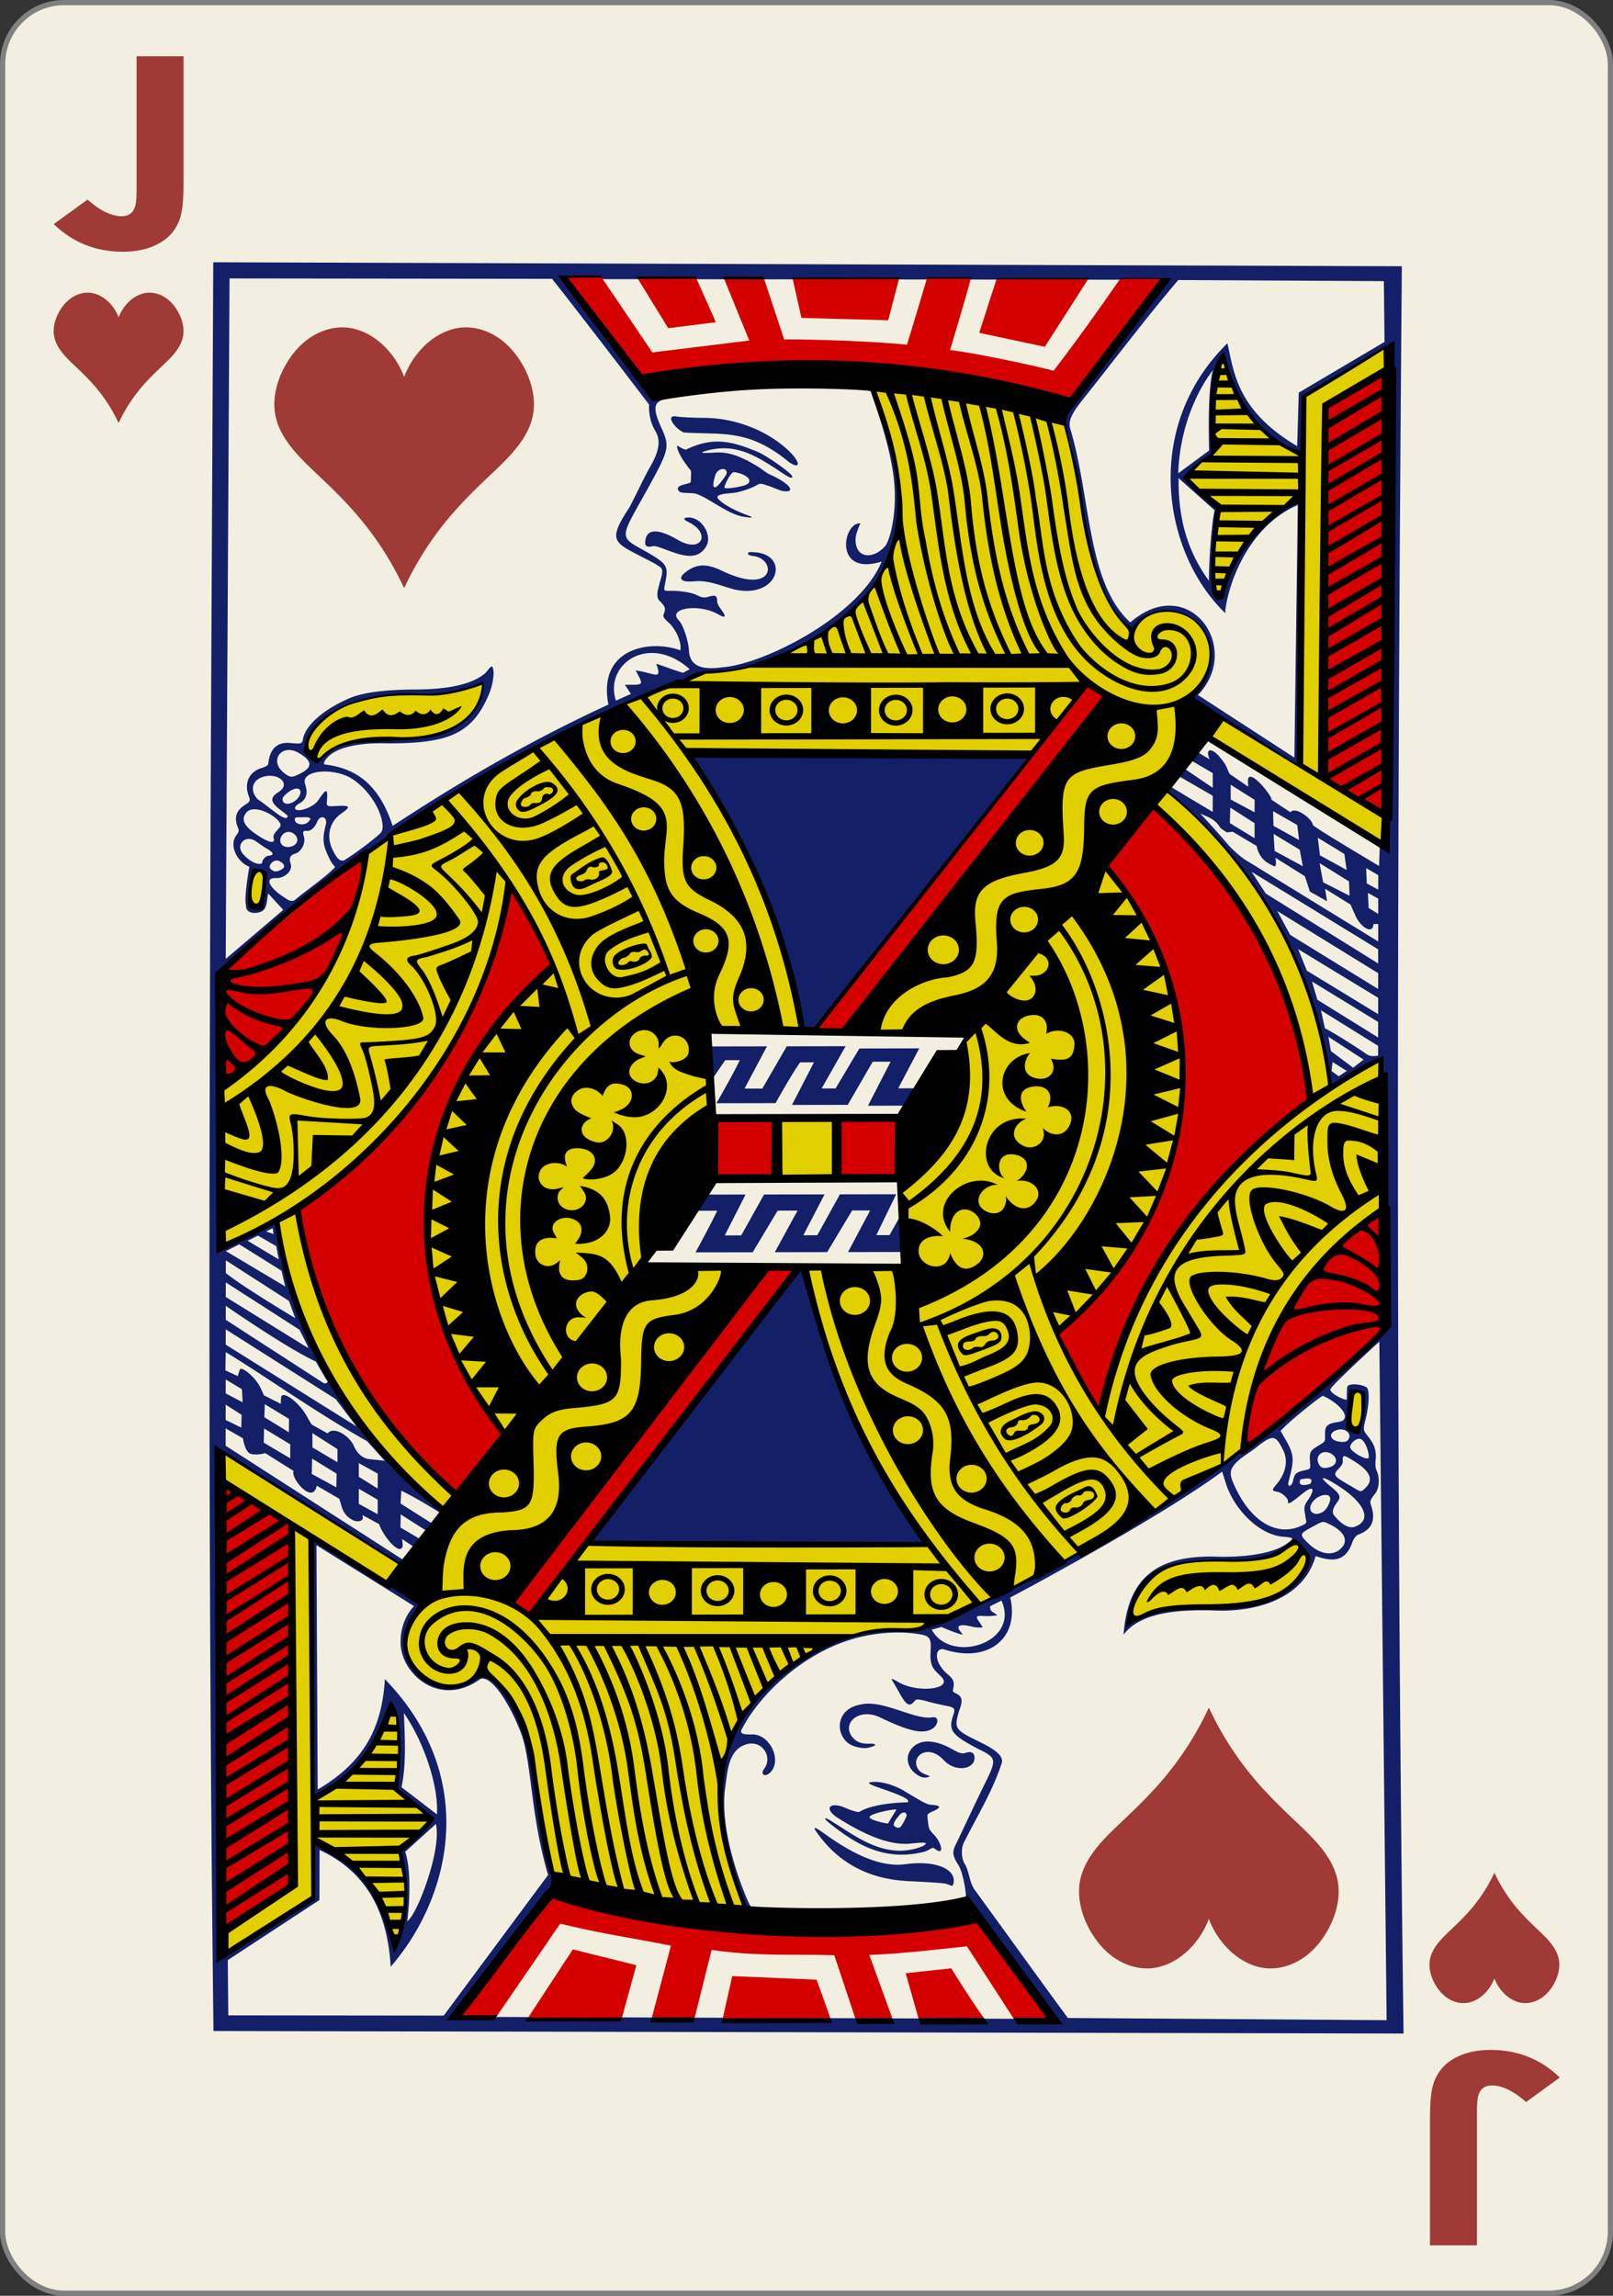 <svg xmlns="http://www.w3.org/2000/svg" viewBox="0 0 234 333"><rect x="0" y="0" width="234" height="333" fill="#333333" stroke="none"/><g transform="translate(0 -719.362)"><rect width="233.244" height="332.244" x=".378" y="719.74" fill="#f3efe0" stroke="gray" stroke-width=".756" rx="8.919" ry="8.946"/><g fill="#9f3a36" aria-label="J" font-family="Levenim MT" font-size="3.772" font-weight="700" letter-spacing="0" style="line-height:0%;-inkscape-font-specification:&quot;Sans Bold&quot;" word-spacing="0"><path d="M23.441 846.622q0 3.884-.405 5.634-.705 3.051-2.988 4.524-1.814 1.195-4.353 1.195-5.185 0-8.834-4.546l4.31-4.033q2.411 2.732 4.375 2.732 1.344 0 1.728-1.665.17-.725.17-2.71v-21.958h5.997z" font-size="43.703" style="line-height:1.25" transform="scale(1.136 .881)"/></g><g fill="#9f3a36" aria-label="J" font-family="Levenim MT" font-size="3.772" font-weight="700" letter-spacing="0" style="line-height:0%;-inkscape-font-specification:&quot;Sans Bold&quot;" word-spacing="0"><path d="M-182.614-1165.378q0 3.883-.406 5.633-.704 3.052-2.987 4.524-1.814 1.195-4.353 1.195-5.186 0-8.835-4.545l4.31-4.033q2.412 2.731 4.375 2.731 1.345 0 1.729-1.664.17-.726.17-2.71v-21.958h5.997z" font-size="43.703" style="line-height:1.25" transform="scale(-1.136 -.881)"/></g><g stroke-width="3.181"><path fill="#e2cf00" d="m201.311 769.656-12.145 7.324-.177 8.516c-7.195-3.175-10.32-8.39-11.447-14.503-2.038 2.374-1.645 14.338-1.645 14.338-1.851.889-2.529 2.047-3.712 3.089 1.16 1.767 4.444 4.773 4.444 4.773-.023-.053-1.519 12.46.275 12.956 1.646-5.336 3.834-9.992 11.88-14.885 0 0 .103 19.863-.43 39.054-3.4-2.155-10.59-6.024-15.234-9.987 6.034-7.183-.102-16.52-9.1-10.294-5.826-2.9-6.708-16.65-8.144-23.85-.275-1.444-1.628-5.677-1.628-5.677s-19.202-4.867-27.45-4.453c6.911 16.644 5.548 36.946-25.112 40.804-14.695 6.226-31.671 13.166-48.176 26.105-3.057 19.225-13.808 28.708-21.399 33.956.048 7.789-.07 15.499.27 23.36-.008.047 6.927-4.212 8.015-3.432 5.758 34.727 26.961 41.576 24.84 42.542-.342.156-6.957 6.436-6.957 6.436L32.41 930.14c-.91 24.02-.42 48.51-.07 72.568 4.573-2.392 12.98-8.11 12.98-8.11l.135-8.172c-.038-.776 11.765 6.786 11.785 15.82.919.575 2.947-13.006 1.113-14.472l4.845-4.618-5.21-4.623s1.331-7.69-1.367-12.115c-1.76 10.142-10.884 13.32-10.884 13.32s-.143-37.06-.379-37.091l16.261 9.475c-1.211.233-4.315 5.553-1.087 9.852 1.967 2.618 9.044 2.431 9.591-.588 9.998 8.586 6.136 18.88 10.501 31.079l28.389 4.754c-11.683-20.012 1.037-42.863 24.015-41.273 4.306-1.663 8.205-4.059 8.205-4.059s-2.853-4.304-6.457-8.296l-49.182-.66 22.964-39.71-15.079-.42s12.278-24.006 9.632-25.933c-.93-.677-.533-8.411-.533-8.411l13.468.437c.538-5.536-6.489-26.617-16.418-40.394l55.28.356-31.159 40.109 16.714.412-9.99 18.925 1.584 14.743-14.83.47c2.537 20.438 18.973 41.946 24.751 48.588 9.566-2.11 27.434-14.753 38.522-22.613 1.45-13.722 6.579-25.41 19.97-34.145l.062-22.584s-7.643 4.564-7.64 4.25c.036-4.889-2.716-15.059-7.8-24.12-5.457-9.721-14.42-18.52-16.484-19.068 4.752-6.635 6.778-7.232 6.71-7.337l25.834 15.25ZM70.978 818.048s-5.029 1.775-9.398 1.728c-7.829.387-13.8.98-16.981 6.911-.647 1.805.766 2.468 1.805 2.938 5.908-6.772 21.582 2.13 24.574-11.577zm-34.78 31.091c-.001.955 1.154 2.513 1.735.892.504-1.157.608-3.032.045-4.184-1.571-.814-1.76 2.357-1.78 3.292zm84.745 32.56-7.645.047-.053 8.28 7.787.325zm75.055 41.083c-.168.823-.996 4.523.87 3.877 2.203-1.568.335-8.756-.87-3.877zm-7.216 20.8c-.901-1.213-3.697 1.81-5.989 1.927-10.186.522-17.688-.722-18.966 9.113 5.877-3.471 14.105-1.909 19.408-3.037 3.834-1.181 8.234-4.392 5.547-8.004z"/><path fill="#131f67" d="M30.972 1013.954c-1.062-86.208-.434-171.305-.033-256.55l172.427.576c-.698 85.079-.896 170.416.248 256.341zm7.53-165.87c.15-2.467-.949-3.486-1.904-1.788-.226.402-.97 4.69.788 4.83 1.154.09 1.05-1.983 1.115-3.042zm-2.794 2.9c-.01-.583-.398-.835.466-5.905-1.642-.581-3.062-3.04-1.864-4.597.467-.608.331-.742.141-1.25-.47-1.26-.22-2.287 1.048-3.092.81-.515.846-.651.587-1.326-.667-1.74-.039-3.44 1.767-4.023 1.25-.403 1.009-.46 1.141-1.192.296-1.637 1.278-2.63 3.058-2.467 1.655.15 1.764.151 1.907-.595.395-2.066 3.11-4.326 6.652-5.865 1.759-.764 4.675-1.309 10.26-1.305 3.2-.057 7.189-.458 9.428-2.277.37-.319.883-1.155 1.062-1.042.417.264.313 2.32-.506 4.196-2.386 5.467-5.611 6.978-14.723 6.945-2.717-.115-6.72.232-8.417 1.83-.506.494-.843.961-.654 1.215 3.774.487 7.649 2.052 9.898 8.921 6.85-4.49 17.768-11.37 31.304-17.594-1.617-8.211 6.103-9.492 10.43-7.866 0 0 .111-.536-.055-1.157-.163-.606-.402-1.396-1.2-2.415-.2-.371-1.416-1.075-1.176-1.634.394-.916.22-1.167-.61-2.008-.537-.545-.179-1.716-.048-2.188.172-.88.8-2.136.246-2.609-.856-.73-3.775-1.964-5.278-2.946-1.662-1.113-1.693-2.117.747-5.79 1.112-2.136 2.163-4.43 3.049-5.964 1.34-2.32 1.48-3.848.67-5.176-1.058-1.733-.88-3.792-.856-3.74 0 0-9.987-13.11-14.102-18.264l-46.782-.056-.554 98.703 8.347-7.113-2.184-2.384c-.31 1.387-.032 2.743-1.885 2.825-.63.02-1.214-.222-1.314-.796zm27.676 131.551c.27-3.903-1.749-10.289-4.793-14.71.128 3.362.386 7.471-.348 10.759zm73.814 10.05c-.368-.108-3.438-.276-5.367-.367-6.394-.301-10.543-3.124-13.31-7.033-.68-.961-.399-.919 1.111.168 4.242 3.053 8.214 4.876 11.703 4.41 4.947-.66 7.614 1.009 6.927 2.96-.12.341-.16.13-1.064-.137zm-16.741-8.675c-.99-.79-1.063-1.146.111-.427 3.588 2.198 7.92 5.79 13.278 3.672 1.111-.66.09-.571-1.77-.385-2.843.284-6.304-1.041-10.562-3.748-2.08-1.321-1.162-2.441 1.18-1.408.722.32 1.455.554 1.923.581 2.306-1.417 7.152-1.41 7.04-1.401.552-.439-1.258-1.133-3.952-2.067-1.75-.606-2.172-.856-.87-.905 1.138-.043 2.929.477 4.22 1.246 2.153 1.274 3.238 1.98 3.88 2.062 1.058.075 2.136.214.32.993-.824.355-.751.445-.657 1.299.147 1.334.233 1.32.9 2.073 1.124 1.142 1.613 3.272.009 1.942-.346-.148-.382.136-1.328.49-5.553 1.456-9.686-.793-13.722-4.017zm10.246.362c.31-.377.776-1.34.84-1.607-.107-.623-.707-.427-1.011-.076-.519.588-1.244 1.453-.649 1.746.282.14.557.256.82-.063zm-1.895-.401 1.236-2.032c-.305-.13-4.485.674-3.83 1.226.579.489 2.594.806 2.594.806zm4.712-6.818c-1.903-.936-2.456-2.961-1.032-4.309 1.196-1.132 3.223-1.04 5.647.333.853.484 1.376.729 1.96.529.98-.334 1.353.171 1.271.879-.178 1.557-2.806 1.943-4.463.17-2.19-2.346-4.573-.703-3.876.995.355.864 1.045.998 1.837 1.32 0 .17-.79.355-1.344.083zm-8.67-10.451c3.156-.79 7.842 2.279 10.385 1.855 1.103-.22.946 1.246-.2 1.779-1.338.623-3.239.209-7.271-1.725-3.322-1.65-6.013 1.1-3.794 3.144.476.414 1.17.662 2.022.623 1.123-.05 1.453.232.004.578-.833.2-2.38-.11-3.13-.808-1.787-1.668-1.343-4.883 1.985-5.446zm-66.737-8.869c-.09-3.46 1.915-5.384 1.965-5.399l-14.167-8.848.178 35.443c7.027-4.127 9.338-9.317 9.747-16.012 13.853 14.307 9.508 31.761.838 41.713-.35-6.08-2.31-13.262-10.314-16.93l-.02 7.253-13.296 8.719.073 8.013 31.26.033 15.138-20.399c-2.726-9.234-2.308-16.923-4.154-21.147-1.384-3.473-4.017-7.958-5.72-7.258-5.766 4.218-11.42-.681-11.528-5.18Zm11.925 4.069c4.907 3.253 6.212 8.582 7.214 13.32.034.04 2.563 16.06 2.643 16.275.328.878.218 1.755-.625 2.424-4.54 5.747-13.415 18.072-13.415 18.072l86.878.312c-4.63-6.214-8.244-12.359-12.642-17.466.185-.274-.34-3.767-1.074-4.895-.755-1.162-.928-1.772-.415-2.837 1.273-2.624 2.58-5.469 3.756-7.877 2.252-4.614 2.51-4.653-.559-6.144-3.636-1.948-4.284-2.583-3.519-4.816.28-.812.315-1.137-.811-1.347a55.045 55.045 0 0 1-2.642-.591c-2.455-.71-1.745-.268-2.643.32-.685.313-1.273-.883-2.073-2.295-.92-1.624-1.154-1.662.37-.828 2.824 1.545 7.839.933 6.074-.858-.86-.873-1.659-1.321-1.566-3.303.092-1.966.125-2.543-1.322-2.814-2.894-.541-6.041-.307-8.737.319-8.201 1.903-14.787 8.48-17.286 13.362-.562.851.728.805 1.285.807 2.687-.226 4.59 3.723 2.83 5.498-.814.792-1.625.308-.756-.72.991-1.702-.482-3.945-2.646-3.37-2.725.725-2.805 3.974-3.144 6.239-.934 6.524 2.649 15.238 3.525 17.016 0 0 .192.265.126.264-.065 0-.497.369-.68.177-.63-.66-2.216-5.992-3.076-9.803-1.662-10.541 1.303-20.242 10.815-25.766 8.426-5.621 12.666-4.422 17.448-4.69 1.633-.545 3.9-1.371 5.615-2.15 8.426-4.261 15.253-7.893 22.413-11.501 6.948-3.503 11.61-8.493 17.964-11.618.289-.142.587-.472.884-.607 7.904-6.348 15.715-12.58 20.43-16.923.571-.53 1.044-1.248 1.044-1.248l-.764-36.543s-.793-.607-.789-1.19c.01-1.267-.5-1.024-3.327.815-3.553 2.312-3.795 2.197-3.795 2.197-1.863-16.763-11.672-33.233-23.573-42.852l.49-.618s3.981 2.42 5.969 3.571l.002-2.338-4.794-2.763s-.426-.32.041-.906c.257-.322.913-.085.913-.085l3.841 2.608.002-2.135-3.105-1.821.996-1.16 1.663.994c-.704-1.688.294-1.63 1.318-.512.426.512.975 1.169 1.207 1.79.089.238.354.82.354.82l2.723 1.865s-.104-.91-.007-1.19c.46-1.327 3.746 2.944 3.332 3.045l2.789 1.851c.661-.93 3.146.917 3.247 1.83.219.396 9.61 5.957 9.61 5.957l.106-3.081 1.014-1.219.524-71.184-12.485 7.383-.145 8.618c-5.892-1.748-10.99-9.618-11.733-14.531-.384-.193-2.1 9.697-1.201 14.022-1.56 1.073-4.186 3.58-4.165 3.593l4.722 4.764s-.951 7.31-.735 10.941c.19 1.723.228 1.897.786 1.9.453.001.86-.451.863-.846 1.115-4.349 4.768-11.139 11.08-13.46.418-.013-.07 38.78-.07 38.78l-15.65-9.83c-.78-.617 1.023-.58 2.126-3.866 2.846-8.472-6.995-11.446-10.8-6.537-.626-.002-3.237-2.977-3.626-4.22-2.891-5.38-3.44-11.483-3.998-16.378-.338-2.225-1.22-5.873-1.951-8.069-.391-1.172-.43-2.02.417-3.114 3.884-4.841 7.644-9.928 10.916-14.89 2.986-3.621 2.404-3.803 2.404-3.803l-87.106-.1 13.91 16.902 1.409.504c-2.41.29-1.593 2.233-.66 4.322 1.148 2.568 1.02 3.099-1.902 8.398-4.285 7.768-4.515 7.088-.25 9.482 2.634 1.552 3.113 1.891 2.723 4.006-.389 2.115-.496 1.461 1.68 1.63 1.163.09 2.09.283 2.614.5.594.248 1.037.594 1.803.36 1.289-.391 1.32-.104 1.37.768.022.371.63 1.136.818 1.42.495.75.263.876-.646.35-2.8-1.624-7.483-.92-5.762.847.71.727 1.42 3.15 1.48 4.356.108 2.156 1.624 2.917 4.812 2.467 6.121-.431 19.93-7.468 23.153-15.35-7.071 2.235-5.61-5.774-3.092-5.526 0 0-.678 1.42-.7 2.231-.08 2.864 2.519 3.08 4.31 1.05.78-1.067 1.73-5.026 1.269-9.492-.559-5.409-2.929-11.456-3.357-12.956 10.088 22.25.795 32.059-13.416 38.475-5.443 2.107-6.19 2.095-9.396 2.24-2.194.167-4.174 1.177-6.28 1.82-12.16 5.375-27.104 12.078-40.476 22.061-9.594 6.573-17.215 12.478-24.793 20.063l-.068 39.29c2.277-.33 5.975-2.383 8.165-3.565 2.493 14.671 10.655 31.65 24.192 41.79-.008-.005-.32.554-.328.55-1.928-1.18-3.855-2.352-5.724-3.255l-.099 1.87 4.556 2.884c.12.449-.782 1.078-.782 1.078l-3.761-2.392-.03 1.904 2.91 1.709c.787.726-.954 1.108-.954 1.108l-1.724-1.15s.122.924.07 1.088c-.452 1.407-2.942-1.694-3.39-3.241l-2.451-1.336c.347.916-.531 1.045-1.226.817-1.841-.859-1.738-2.307-2.121-3.165l-3.262-1.904c-.564 2.87-3.877-1.164-3.351-2.133l-4.183-2.62c.23.08-1.596.431-2.214.06-.712-.428-.96-2.178-.96-2.178l-2.508-1.43-.002 2.51 25.793 16.581-.373.647-26.905-16.948 1.021 73.766 13.133-8.402c-.25-2.76.305-5.227.06-8.372 6.74 3.86 9.008 6.491 11.974 14.62 1.93-4.634 1.595-9.076.735-13.185 1.725-1.305 3.405-2.573 4.273-4.538-1.62-2.057-3.206-2.632-4.912-4.54-.132-2.33 1.354-9.274-.628-11.56 0 0-3.636 10.09-11.449 13.135-.227-10.646.067-37.41.067-37.41s8.023 5.097 12.114 7.167c1.923.944 3.263 1.536 3.288 2.21.012.343-.76.782-1.1 1.266-.211.3-1.103 3.182-.76 5.433.156 1.66 1.003 2.708 1.814 3.502 2.573 2.518 7.291 1.32 9.16-.63zm15.554-18.87 30.914-39.911c3.659 14.66 9.847 28.08 17.925 40.24zm15.307-41.919s2.16-3.945 3.149-6.037l-3.782.006 2.264-2.345 5.63-.01-3.017 5.928 2.39-.004 3.31-5.929 8.773-.016-3.074 5.928 2.02-.003 3.288-5.93 8.158-.014-2.875 5.928 1.911-.004 1.679-2.992.404 5.44-8.104.014 3.21-6.038-2.613.005-3.624 6.038-7.591.014 3.298-6.038-2.886.006-3.621 6.038zm25.022-21.27 3.28-6.386-2.59.004-3.628 6.255-8.09.015 3.19-6.183-2.017.01c-1.368 1.95-3.552 5.91-3.552 5.91l-8.581.016s2.43-4.2 3.39-6.254l-2.117.004-1.726 2.538c-.606-.945-.203-3.46-.304-4.527l8.088-.014-3.255 6.13 2.58-.005 3.55-6.13 8.54-.016-3.485 6.13 2.022-.003 3.454-5.795 8.689-.016-3.05 5.794 2.682-.005-1.186 2.518zm-7.984-11.104-1.638.287c-2.08-16.533-11.981-33.373-16.172-40.327l49.341.55zm58.026-95.585s-4.71 5.591-5.034 14.96l4.485-3.312c-.276-9.504.549-11.648.549-11.648zm-4.984 15.662c-.082 6.97 1.894 11.41 4.395 14.884.047-4.49.54-9.035.83-10.227zM48.695 922.292 32.749 912.18l-.002 2.223 18.952 11.851zm-2.87-5.438c-4.272-1.972-13.073-8.085-13.073-8.085l-.002 2.028 14.011 9.063c.275.25.646.186.775-.094-.55-.859-1.214-2.027-1.71-2.912zm-3.907-8.797-9.16-5.885-.001 1.836c2.348 1.939 10.077 6.547 10.077 6.547zm-9.158-7.227 8.617 5.127-.534-2.276-6.12-3.827zm155.017-71.578.496-36.65c-8.988 3.937-10.78 15.374-10.48 15.73-8.936-8.49-12.29-26.822.266-39.177.94 3.954 1.25 9.69 10.12 14.918l.235-7.764 12.44-7.35-.096-8.82-29.82-.16c-4.63 5.415-9.26 11.578-13.84 17.324-1.72 2.154-2.15 3.167-1.822 4.29 2.999 9.972 2.385 22.258 8.695 28.055 8.478-7.366 16.404 3.686 9.812 10.522zM58.782 987.963c1.142 3.336.347 10.07.274 10.07 1.368-.689 5.097-10.445 4.17-14.106m43.328-179.061c-2.109-.548-3.695-1.382-5.923-1.182-1.754.171-2.349-.363-1.279-1.246 1.4-1.096 2.756-1.549 5.346-.303 7.793 3.75 8.038-1.747 4.528-2.13-.996-.108-.95-.695.044-.548 5.447.19 3.78 6.853-2.716 5.409zm-9.111-5.472c-1.031-.346-2.276-.924-2.735-.81-1.157.29-1.196-.298-1.058-.994.334-1.68 2.194-1.378 4.651.062 3.52 2.062 4.873-.915 1.67-2.514-1.078-.538-.745-.688-.115-.713 1.67-.067 3.24 2.027 2.795 3.743-1.125 2.754-3.85 1.68-5.208 1.226zm10.325-5.1c-2.279-.36-5.577-3.182-7.109-3.372-.86-.09-1.872.01-2.147-.31-.841-.974 1.543-.979 1.706-1.333.007-.824.063-1.34.027-1.62-.42-.526-2.076-2.627-2.017-3.646.04-.063.869.562 1.296.564 4.07-1.987 6.85-1.114 10.283.278 1.419.576 5.08 3.19 5.125 3.605.077.703-1.553-.613-2.827-1.4-3.14-2.01-5.963-3.436-9.908-2.234-.614.195-.508.3 1.512.182 1.974-.114 3.59.441 6.11 1.955.627.376 1.382 1.018 1.833 1.215 3.171 1.39 3.86 2.76 1.842 2.392-.432-.078-1.269-.492-2.092-.76-1.449-.47-.936-.328-2.332.274-.49.212-1.67.658-2.637.766-.743.115-3.148.1-2.085 1.037 1.128 1.041 3.001 1.808 4.288 2.281.927.38.214.298-.868.126zm.275-4.545c1.486-.51.325-1.657-1.568-1.908-.433-.057-1.361 1.833-1.382 2.23-.015.296 2.136-.042 2.95-.322zm-4.1.211c.34-.2 1.483-1.724 1.485-1.966.007-.977-1.349-.703-1.663.315-.382 1.238-.416 2 .178 1.651zm-4.739-7.865c-1.22-.496-2.879-2.673-.98-2.309.409.087 2.54.185 3.915.188 4.682.01 9.346 1.959 12.311 4.8 1.65 1.582 1.756 2.754.082 1.666-5.933-4.907-9.576-3.985-15.328-4.345zm46.083 169.433-1.658.816c.004.848.334.716 1.068 1.314 0 0-1.017.155-1.76.11-1.21-.071-1.488-.052-.954.733.247.363.585.898.585.898s-.656.132-1.644-.116c-1.497-.376-2.264-.184-1.699.583.156.212.456.61.456.61-1.092-.227-3.099-1.125-3.099-1.125l-1.416.4c2.82 5.086 12.868 1.856 10.12-4.223zm49-7.354c1.554-1.205.801-2.678-1.466-3.754-.944-.448-.85-.455-2.382.377-1.887 1.026-2.02 1.079-.678 2.391 1.62 1.585 3.384 1.872 4.526.986zm-5.76-3.388c1.429-.587.898-.487.803-1.864-.415-1.586.559-1.699 1.041-3.181.2-.81-.542-.51-1.986.731-1.19.924-1.544 1.15-1.54.701.134-.374-.817-1.335-1.67-1.464-.72-.11-.652-.262.053-1.104 1.224-1.462 1.729-3.303.91-4.924-1.034-2.048-1.376-2.348-3.669-.554-1.174.999-2.832 1.767-3.634 3.001-.574.909-.243 1.786.662 3.567 2.259 4.445 5.754 6.437 9.03 5.091zm8.024.024c2.52-.915 1.506-3.421-2.427-5.942-2.37-1.52-3.043-1.502-1.03.145 1.287 1.054 1.488 1.427.936 2.188-.461.634-.946 1.38-.49 1.96.72.91 1.95 2.035 3.011 1.649zm-141.756-3.912-2.743-1.594-.002 2.187 2.743 1.508zm137.159 1.726c.545-.354 1.014-1.347 1.017-1.786.124-1.018-1.671-.77-2.53.356-.965 1.267.174 2.3 1.513 1.43zm6.149-3.454c1.251-1.212.644-2.498-1.922-4.028-.991-.598-1.496-.988-1.375.2.037.362-.394.842-.672 1.129-.89.92-.495 1.085 2.04 2.564 1.29.752 1.223.818 1.929.135zm-143.305-2.064-2.743-1.524-.002 1.985 2.743 1.704zm-6.002 1.993.038-1.99-3.554-2.176-.052 2.22zm139.83-1.06c-.46 1.14 1.384.62 1.49.504.32-.577.038-.63-.12-.691-.323-.125-1.577.076-1.37.187zm.805-1.44c.632-.19.706-.117.62-1.168-.132-1.587.127-1.714 1.27-2.414.913-.56.92-.476.906-1.45-.017-1.174.071-1.68 1.746-1.922.686-.1 1.078-.255 1.135-.754.097-.84-1.363-2.253-3.18-3.067-.268-.001-4.332 3.267-5.468 4.396l-.693.69.827 1.43c1.29 2.233 1.078 3.056.315 6.02-.156.794.507.677.681-.278.23-.892.362-1.216 1.841-1.484zm6.197-7.917c-.314 1.8.695 2.905 1.65 2.01.52-.488.96-4.463.6-5.093-1.959-1.932-2.172 2.65-2.25 3.083zm-31.585 29.861c7.288-3.948 16.645-.748 21.922-3.986 2.462-2.506 4.936-4.105 3.544-5.828-1.085-1.341-1.79-1.545-1.79-1.545.077.095-3.847 3.15-9.533 2.454-9.48-.283-13.964 2.472-14.143 8.905zm12.456-9.392c4.639.14 8.41-.61 10.135-1.855 1.072-.773 1.234-.909-.444-1.03-3.603-.262-7.247-4.109-8.386-7.846a80.067 80.067 0 0 0-.505-1.603c-9.605 7.087-30.742 18.26-30.742 18.26 1.396 6.015-3.331 9.613-9.728 7.487-1.113-.09-.97 1.231-.76 1.773.348.89 1.12 1.635 1.271 1.754.952.751 1.13 1.248.985 1.97-.142.713-.128.689.412.955.961.473.911 1.15.385 2.547-.567 1.965-.606 2.46.923 3.392 1.967 1.163 5.83 2.433 5.259 4.19-1.297 3.981-3.423 7.41-5.293 11.136-.694 1.032-.547 2.734-.002 3.527.676 1.216.597 2.671 1.473 3.787 4.845 6.637 9.017 12.477 13.432 18.472l46.246.319-1.058-98.422s-7.135 6.492-7.113 6.95c.026.545 1.673 1.394 2.38 1.501.03-.295-.002-1.461.09-1.87.065-.593 2.123-.443 2.804.07.477.36.328 2.716-.157 4.635-.396 1.569-.341 1.59.387 2.495.887 1.103 1.194 2.04 1.076 3.288-.065.684-.06 1.224.15 1.676.493 1.063.347 2.562-.197 3.26-.79 1.013-.803 1.167-.632 1.707.645 1.873.402 3.469-1.863 4.284-.29.105-.608.568-.793.967-.99 3-2.842 3-5.375 2.14-1.798 6.453-9.094 8.087-14.347 7.906-5.473-.189-11.04.2-13.52 3.508.587-7.827 4.385-11.606 13.507-11.33zm16.53-13.025c.93-.322 1.047-1.217.266-1.79-1.199-.88-2.578.02-2.016 1.294.315.715.846.81 1.75.496zm-144.075-2.578-3.643-2.324.02 2.088 3.63 2.145zm6.875 1.702-2.577-2.85c-7.6-4.277-14.186-9.065-20.506-12.918l-.05 2.646 1.807.838s.153-.582.277-.919c.233-.63 2.322 1.14 2.987 2.561.165.354.525 1.144.525 1.144l2.436 1.237s.037-.638.038-.815c.01-1.354 2.615.504 3.801 2.715.288.536.665 1.105.665 1.105l2.292 1.281c.906-1.142 3.21.415 3.798 1.8.747 1.755 2.064 1.905 2.116 1.911zm-13.725-.36.007-2.027-3.799-2.299-.05 2.056zm156.457-.12c.1-.531-.467-2.6-1.32-2.715-.533-.071-1.368.675-1.372 1.196-.005.676 2.584 2.097 2.692 1.52zm-3.089-2.453c.831-.838-.215-1.927-1.484-1.546-1.508.453-.988 1.712.7 1.736.376.005.602-.006.784-.19zm-153.561-1.211.016-1.933-3.509-2.135-.074 1.89zm-6.904-.67.037-1.86-2.305-1.48-.002 2.229zm.089-5.574-2.354-1.412-.002 2.017 2.46 1.294zm9.575-6.15c-.244-.596-1.237-2.48-1.237-2.48l-10.679-6.863-.002 2.119 11.947 7.397zm-4.985-16.346-.125-.862-.952.47zm-2.265.219-1.495.749 4.513 2.7-.362-1.925zM194.21 875.47l1.165-.78-2.056-1.282-.155 1.304zm2.084-1.241 1.53-1.169-5.112-3.319.36 2.07zm3.628-1.75v-1.421l-8.29-5.155.57 2.598c1.462.777 3.248 1.913 5.115 3.122 1.184.768 1.188 1.065 2.605.857zm.002-2.633.002-2.256-9.592-5.863.777 2.646zm.003-3.388.007-2.365-11.611-7.063 1.268 3.127zm.006-5.941-14.637-9.018 1.87 3.463 12.765 7.853zm.003-3.455-18.37-11.25 2.061 3.155 16.307 10.15Zm.004-3.669h-.688c-.056 1.616-1.953.447-2.666-1.33-.538-1.19-.658-1.49-.658-1.49l-3.7-2.301c.077.47.29 1.809.29 1.809l-2.492-1.4s-.718-2.223-.741-2.238l-4.258-2.663c.09.454.161 1.205-.116 1.257 0 0-1.295-.508-1.887-1.303-.616-.826-.708-1.658-.708-1.658l-3.474-2.07-.865.087s-.469-.292-.909-.62c-.824-1.36-1.788-1.563-2.941-2.114 0 0 2.444 2.63 3.75 4.185 1.199 1.436 2.654 2.46 2.654 2.46l19.406 11.918zm.003-3.688-1.5-.828.108 2.182 1.39.87zM48.57 845.18c.092-.137-.292-.294-.713-1.15-1.043-2.117-1.145-2.856-.584-5.085.267-1.064-.778-1.518-1.26-.383-.375.882-.957 1.38-1.514 1.316-.525-.06-.637.144-.41.812.279.926-.328 2.134-1.17 2.464-.85.203-1.006.7-.768 1.42.396 1.194-1.002 2.207-2.1 2.152-1.696-.086-1.032 1.338 1.01 2.69.758.502 1.096.773 1.691.518 1.549-1.352 4.429-3.287 5.818-4.754zm147.208 4.106-.083-2.081-4.265-2.652.523 2.784Zm4.166-.88.002-2.098-1.755-1.037.088 2.228zM39.317 845.45c.409.381.815.415 1.465.053.749-.362.463-.907-.32-1.261-.731-.354-1.757.729-1.145 1.208zm-1.273-.917c-.057-.438.523-1.03.924-1.053.877-.05.722-.481-.28-1.04-.47-.262-1.303-.874-1.607-1.077-1.498-1.002-2.948.55-1.835 1.859.93 1.095 2.305 1.744 2.798 1.311zm157.315 1.013-.329-2.316-3.852-2.357.302 2.55zm-140.104-5.39c.21-.321.274-.628.254-1.016-.078-1.457-.89-3.168-2.03-4.6-.85-1.064-1.879-1.974-2.922-2.507-2.947-1.394-6.881-.784-6.31 1.016.405 1.217.31 2.237-.823 2.851-.77.418-.87.98-.055.979.591 0 2.16-.503 2.814-1.455.924-1.34 1.452-2.12 1.243.066-.088.914.036.846 1.572.77 2.084-.103 1.698.258.479 1.126-1.774 1.265-2.128 3.399-1.235 5.211.553 1.122.935 1.718 1.657 1.567 1.561-.948 4.108-2.853 5.356-4.007zm133.299 2.46-3.791-2.298.146 2.466 4.094 2.223zm-145.586-1.99c-1.39-1.616-3.023.455-1.969 1.358.765.619 2.698-.02 1.97-1.357zm-3.288.232c-.172-.504.834-1.316.992-1.639.461-.939-3.654-3.542-4.936-1.992-.883 1.067-.272 2.132 2.106 3.586 1.434.878 2.123.876 1.838.045zm148.508-1.834-3.505-2.008.06 2.128 3.721 2.065zm-6.183 1.917.002-2.175-3.53-2.266-.06 2.251zm-137.337-2.32c.642-.586.425-.775-.814-.714-.784.038-1.024-.081-1.077.25-.117.733 1.232 1.066 1.891.464zm-2.939-.817c.064-.15-.379-.447-1.102-1.005-1.378-1.066-1.534-1.73-.206-2.564 1.893-1.19-.09-2.874-2.286-2.184-1.775.558-1.782 2.206-.729 3.265 1.444.885 4.062 3.442 4.323 2.488zm140.28-2.43-3.471-2.19-.003 2.14 3.473 1.863zm-139.624.396c1.548-.73 1.633-2.556.082-1.885-.639.277-1.477 1.026-1.48 1.364-.004.658.608.894 1.398.521zm1.14-4.192c2.007-.998 1.7-1.921-.297-3.073-2.437-1.285-4.147 1.192-2.14 2.872 1.05.88 1.295.77 2.437.201zm2.603-1.798c3.264-3.239 5.425-3.077 9.73-2.999 11.103.072 14.511-4.831 14.163-8.264-5.398 2.482-10.213 1.164-15.35 1.889-8.864 1.841-9.906 5.69-10.527 7.891zm44.525-11.093c2.861.019 2.733.1 1.558-2.069 2.785.347 3.908 1.576 2.99-.98 1.478.483 2.362.855 3.888 1.316l.969-.52c-5.889-5.281-12.43-.785-10.712 4.55l2.19-.969z"/><path fill="#d40000" d="m104.853 1012.12 1.376-6.13 12.23.527s1.418 3.844 1.991 5.575zm-28.247-.096 6.499-9.902 9.213 2.29-2.128 7.736zm17.925.116 2.802-10.563c-5.27-1.061-10.243-1.756-16.06-3.195l-9.458 13.788-5.683-.13c4.902-6.027 13.855-18.2 13.855-18.2 20.503 6.474 41.179 7.536 62 4.058 0 0 7.66 9.323 10.405 14.381l-5.409-.235-6.71-10.373c-4.68.477-9.284 1.06-14.166 1.257l3.334 9.148-5.371.01-3.039-9.122c-5.856-.199-10.779.232-17.796-.768l-2.485 9.928zm38.704-.067-1.843-6.49 6.602-.722s3.057 4.944 4.73 7.19zm-59.18-60.214c8.22-11.53 37.25-48.711 37.25-48.711l4.222.364s-25.783 33.19-38.307 50.023zm-41.852-17.837 10.105 6.7.023 52.305-10.281 6.692zm42.055-85.649 6.11 11.042c-26.026 22.783-20.95 49.454-7.036 68.458 0 0-1.806 4.26-5.735 8.79-18.838-11.437-24.543-41.237-24.399-41.556 20.787-17.135 23.593-22.584 31.06-46.734Zm106.187 81.288c1.358-16.835 10.29-27.853 20.294-34.594l.495 17.12c-6.55 5.809-13.476 11.806-20.79 17.474zm-27.137-16.906c22.792-19.668 23.595-47.541 7.024-67.97l6.798-8.763c9.615 9.488 19.043 19.431 23.038 42.571-14.433 10.517-27.193 27.875-30.6 45.38Zm-31.36-22.778-.034-8.021 8.518-.055-.25 8.009zm-18.008-.03-.114-7.993 8.421.04-.138 8.104zm14.604-21.429s28.263-36.513 39.355-49.694l2.352 1.593-37.585 48.297zm-65.91-25.378c-.04 14.386-10.044 25.804-20.259 33.26l.155-16.379zm148.377-69.69-.001 63.852-9.535-5.283.86-53.55zm-45.473 3.864c-21.53-5.128-41.147-6.638-61.775-2.522-2.685-2.953-11.706-15.257-11.706-15.257l5.213.06 7.369 10.886 14.059-1.72-3.611-8.86 5.795.013 2.88 8.69c-.03-.07 11.436.083 17.808.767 1.016-3.23 2.906-9.649 2.906-9.649l6.385-.015c-.823 3.085-3.033 10.423-3.033 10.423 5.228.662 14.925 2.919 15.014 3.017 3.407-4.444 6.574-8.888 9.656-13.332l6.221-.039c-1.835 2.869-12.837 17.68-13.181 17.538zm-3.966-7.647-9.512-2.03 2.492-7.74 13.297-.032zm-54.629-2.699-4.416-7.173 8.511-.015 2.812 6.319zm19.323-1.498-1.284-5.716 15.458-.028-1.585 6.094z"/><path d="m80.93 759.336 13.73 18.283c.064-.06 7.705-1.418 15.215-1.771 7.466-.352 16.368.062 16.443.271 0 0 2.343 6.541 3.137 9.754 1.047 4.293.932 9.235-.18 12.517-1.631 4.808-2.492 6.251-6.128 9.558-2.696 2.415-6.505 5.044-10.434 6.452-5.443 2.107-5.997 2.097-9.203 2.24-2.12.096-2.337.172-3.497.73-.358.115-.59.46-.909.56-.27.083-.778-.01-.778-.01-17.69 7.184-31.538 15.184-42.002 22.324-.122.083-.2.452-.318.541-.856.648-1.645 1.139-2.48 1.73-.114.082-.371-.063-.485.018-12.31 8.77-19.287 15.874-21.852 17.926l.213 40.724s5.604-2.665 8.478-4.29c2.002 15.766 10.51 31.068 23.957 41.682l-5.844 7.437-26.886-17.043.302 75.14 14.313-9.192.007-7.926c4.26 2.64 8.42 3.666 11.434 15.724 2.424-4.242 2.218-10.553 1.138-14.767.017 0 3.634-2.762 4.743-4.876l-5.312-4.34s1.388-10.539-1.116-12.656c-1.988 4.786-3.574 9.856-10.987 13.559l-.058-36.602c3.691 2.152 7.182 4.577 10.83 6.785l.504-.094 3.774 2.381s-.401.747-.768 1.26c-4.595 6.432 3.045 14.296 9.27 9.545 2.438-1.861 7.002 5.848 7.857 13.27.874 4.794 1.34 10.747 2.749 14.91.435 1.215.264 1.897-.667 2.636-4.773 6.198-14.367 18.687-14.367 18.687l6.904-.012.5-.732-5.09.01c4.39-5.391 8.578-11.67 13.13-16.933 16.94 5.855 44.695 7.163 61.46 3.564 3.459 4.474 6.82 9.164 10.145 13.723l-4.82.009.662.955 6.522-.012-13.72-18.636c-9.47 2.616-32.553 1.646-32.132 1.43 0 0-.064-.145-.861-2.26-3.952-11.8-4.31-22.279 5.641-30.765 5.285-4.343 11.186-7.212 17.773-6.682 2.945-.058 3-.205 4.229-.719.676-.283 2.079-.579 2.079-.579l6.676-3.427.88-.163 1.92-.937.398-.434 3.102-1.46.348.026 4.195-2.234.056-.314 1.65-.941.393.381c.457.034 16.444-9.67 23.112-15.075l.414.14c7.786-5.824 18.375-15.004 21.516-18.488l-.152-17.432-.265-.211-.089-19.302h-.608l-.023-2.38c-3.441 1.181-7.23 4.138-7.485 4.015-2.176-16.338-10.316-31.377-23.63-42.407l5.68-7.24 26.33 16.31.077-4.779h.327c.34-18.325.562-65.821.562-65.821l-.26-.023v-3.792l-13.475 7.959-.197 8.016c-5.969-1.789-9.743-8.4-10.991-14.296-1.74.647-2.554 6.86-1.919 14.725-1.846 1.02-3.028 2.133-4.16 3.48 1.46 1.697 3.081 3.087 4.868 4.51-.374.742-1.173 11.24-.39 12.542.358.96 1.601.82 1.609-.19 1.824-8.19 10.244-13.579 10.715-13.084l-.24 37.748-14.941-9.641c3.142-3.277 3.807-8.794-.144-11.486-3.962-2.7-7.845-.397-8.765 1.326-4.85-2.91-6.473-13.723-7.178-17.956-.175-2.06-.744-4.855-1.402-7.377-.413-1.58-.904-3.092-.966-4.508-.028-.667.058-.956.716-1.793l14.552-19.055-7.42-.01-.072.118 5.837.003-13.125 17.201c-19.714-5.68-40.16-7.026-62.038-3.36L82.38 759.654l4.913-.028-.194-.301zm11.403.14.21.343 8.492-.04-.127-.291-8.575-.013zm12.594.019.163.414 5.795.008-.178-.405zm29.588.092-.06.188 6.387-.002.056-.188zm-19.57.04.062.24 15.406-.028.056-.226zm29.666.073-.062.198 13.298-.033.113-.19zm56.097 10.364.039 2.583-8.937 5.256c-.234 11.047-.618 53.54-.618 53.54l-2.138-1.292.47-53.21s7.906-4.7 11.184-6.877zm-23.442 2.121h.302l.091.598-.52.001zm.632 1.559.234.81-1.307-.002.22-.783zm22.546.378-.002 1.687-7.71 4.458.002-1.673zm-23.789 1.448 2.018.02.336.932-2.538.005zm-49.494.59 1.348.184c3.081 6.794 3.874 12.632 4.404 18.707 1.224 7.885 3.701 15.785 5.426 19.142l-1.976-.015c-.229-.027-4.39-11.437-5.253-18.176-.232-1.335-.138-2.575-.211-3.812-.435-5.212-1.204-9.128-3.738-16.03zm2.532.27 1.721.16c1.198 4.826 2.946 9.38 3.653 14.23 1.131 7.758 1.731 15.68 5.78 23.321l-1.61-.01c-2.455-5.167-3.973-10.557-4.947-16.387-.764-3.342-.769-5.853-1.172-8.876-.49-3.63-2-8.242-3.425-12.438zm2.615.22 1.72.233c1.128 4.793 3.067 10.066 3.577 14.4 1.04 8.824 2.533 17.046 5.545 22.878l-1.206-.031c-4.653-8.323-4.72-15.746-6.018-23.552-.765-4.596-2.391-9.192-3.618-13.928zm2.742.367 1.521.214c1.053 4.769 2.945 10.165 3.382 15.004.774 8.563 2.414 15.045 5.862 21.954l-1.424.026c-4.165-6.728-4.718-14.993-6.01-23.363-.712-4.623-2.325-9.274-3.331-13.835zm65.391-.11-.002 2.088-7.71 4.58.002-2.059zm-62.905.52 1.588.224c1.02 4.599 2.918 9.506 3.363 13.985.76 7.655 2.279 15.384 5.693 22.501l-1.466.088c-3.61-7.187-5.18-13.73-5.857-21.997-.38-4.635-2.308-10.282-3.32-14.8zm41.972-.053.55 1.239-3.692.172.048-1.39zm-39.357.506 1.889.336c1.994 7.335 2.512 14.283 3.869 21.257 1.695 8.664 3.486 13.018 4.952 14.631l-1.563.05c-3.807-7.497-5.151-14.956-6.03-22.684-.518-4.56-2.135-9.05-3.117-13.59zm2.88.49 1.44.265c1.71 5.996 2.48 11.605 3.23 17.033 1.364 10.309 5.08 18.146 5.871 18.507l-1.588-.063c-3.44-4.387-4.709-11.864-6.393-22.416-.74-4.638-1.476-9.002-2.56-13.327zm2.317.424 1.614.365s1.45 5.274 2.541 12.276c.91 5.835 1.381 17.319 8.25 23.91 3.43 3.29 9.473 6.143 13.602 3.024 1.764-1.39 2.902-3.614 1.844-5.988-1.778-3.976-7.81-3.283-5.807.887.224 1.001-1.194 1.046-2.18.07-1.037-1.042-.778-2.233-.04-3.33 1.553-2.31 5.706-2.554 8.142-.497 3.892 3.513 2.201 9.556-2.733 11.48-5.683 2.238-13-2.347-15.895-6.729-4.79-7.634-5.526-14.888-6.643-22.603-.568-4.166-1.665-8.54-2.695-12.865zm2.43.613 1.64.365c.005.02 1.788 7.435 2.378 11.828.73 5.43 1.534 11.829 4.05 16.765 1.563 3.07 3.841 5.65 6.146 7.152 1.981 1.29 3.76 2.106 6.397 1.571 3.046-.617 3.182-4.966.276-4.972-1.485-.003-.517-1.323.716-1.363 4.379-.141 4.5 6.228.376 7.657-4.723 1.636-9.825-1.422-12.982-5.268-5.523-7.916-5.298-15.145-6.506-21.534-.32-3.366-2.368-12.043-2.49-12.201zm33.138.16 1 1.234-5.562-.014.027-1.173zm-30.697.467 1.567.501c.044 0 1.568 5.756 2.511 12.56 1.122 6.559 1.484 12.02 5.162 16.752 1.53 1.97 4.42 4.594 6.241 4.904 1.128.223 2.297-.009 2.585-.801.471-1.298 1.675-.704 1.7.473-.006.823-.662 1.679-1.769 1.978-5.413.874-10.36-5.388-11.86-8.565-2.03-4.622-2.897-9.79-3.773-16.223-.371-2.724-2.15-11.406-2.364-11.579zm50.22.14-.028 2.077-7.685 4.482.002-2.022zm-47.861.492 1.756.44s1.46 5.061 2.328 11.315c.88 6.342 2.778 13.708 6.331 17.514.323.365.544.624.684.838.254.518-.05 1.394-.313 1.395-6.335-3.032-7.822-15.258-8.362-19.39-.797-6.393-2.424-12.112-2.424-12.112zm24.644.935 5.591.136 1.332 1.209-7.405-.048c-.78-.743-.293-.658.482-1.297zm23.213 1.645-.001 1.725-7.71 4.519.001-1.763zm-23.021.588 8.18.117 2.869 1.57-12.501-.072zm23.019 2.145-.002 2.069-7.71 4.472.001-1.942zm-26.05.439 13.9.111.035 1.39-15.075-.33zm-1.815 2.383 15.723.009.04 1.536-14.299-.101zm27.862.185-.002 2.158-7.71 4.42.002-2.045zm-24.908 2.307 12.052.03-1.309 1.289-9.09-.068zm24.905.713-.002 2.036-7.71 4.486.002-2.007zm-15.837 1.584-1.462 1.313-6.246-.069.216-1.192zm15.834 1.4-.002 2.181-7.71 4.36.002-1.89zm-23.63.839 5.153.094-.787 1-4.51.028zm-46.34 1.823c.772 5.488 5.079 16.545 5.076 16.542l-1.7.017c.084.105-3.08-6.965-4.216-13.63-.138-.637.336-2.783.84-2.929zm46.002.232 3.967.059-.864 1.415-3.232.001zm23.965.291-.002 1.909-7.71 4.387.002-1.74Zm-24.095 1.976 2.63.07-.625 1.312-2.037-.053zm24.092.983-.002 2.036-7.71 4.425.002-1.965zm-71.591.565c.77 3.996 4.049 12.02 4.298 12.546l-1.455.022c-.066.183-3.41-7.194-3.764-10.352-.172-.66.209-1.97.92-2.216zm47.471.761 1.558.063-.267.75-1.261.03zm.136 1.8.812.018-.195.712h-.505zm23.981-.006-.001 1.645-7.71 4.514.001-1.56zm-73.521.313c1.166 3.203 2.332 6.466 3.714 9.588l-1.726-.034c-1.142-2.251-1.943-4.782-2.833-7.266-.245-1.037.28-1.926.845-2.288zm-1.723 2.143 2.863 7.394-1.63.002c-.668-1.486-1.42-3.149-1.948-4.68-.539-1.587-.489-1.64.715-2.716zm75.242.325-.002 1.95-7.71 4.416.001-1.682zm-76.446 3.001 1.57 4.096-2.012-.044c-.589-1.289-.948-2.415-1.095-3.67-.054-.609-.174-1.216.287-1.473.91-.476.806-.085 1.25 1.091zm-2.14 1.682.835 2.4-1.88-.039c-.551-1.134-.762-1.95-.594-3.14 1.132-1.205 1.215-.576 1.64.779zm78.583-1.554-.002 2.04-7.71 4.289.002-1.895Zm-81.25 1.614.785 2.364-1.696-.035c-.28-.554-.101-1.23-.11-1.856zm-2.222 1.215c.025 0 .046.007.056.019.241 1.046.005 1.112.02 1.102l-2.37-.01s1.922-1.127 2.294-1.111zm83.469.46-.002 1.63-7.71 4.45.001-1.655Zm-91.633 2.75 46.308.038 1.54 2.01s-4.505.12-19.262.063c-12.423.17-37.386-.177-37.386-.177l2.432-1.06c3.362-.079 6.416-.89 6.368-.874Zm91.63.073-.002 1.795-7.71 4.322.002-1.74Zm-130.31 1.96c-3.724 1.53-7.2 1.911-9.796 1.722-5.591-.408-14.148 1.765-15.873 6.725-.542 1.752-.547 1.8.478 2.69.509.441 1.002.776 1.097.743.9-.738 2.094-2.108 3.373-2.509 1.68-.472 2.592-.538 5.347-.655 5.937-.254 7.277-.487 8.754-.85 3.25-.8 6.53-3.755 6.73-7.042.022-.377-.11-.823-.11-.823zm-.158.45c-.634 6.858-8.683 7.766-12.218 7.577-7.167-.383-9.992 1.597-11.128 2.825-.375.33-.592.252-.532-.047.835-3.797 7.482-3.953 10.829-3.917 8.2.33 10.282-3.323 10.05-3.358-.623.259-1.085.486-1.715.764-.272.104-.214-.048-.923-.426-.011.05-.823 1.748-1.868.14.026.08-.747 1.43-2.176.173.01.136-.865 1.294-2.262.113-1.316 1.042-1.941.471-2.506-.258-.414.23-1.634 1.75-2.648.118-1.083.638-1.535 1.327-2.466.913-2.174.363-4.057 2.425-4.825 4.311-.24.648-.724.75-.782.04-.255-1.967 3.256-5.38 6.778-6.328 2.738-.737 4.606-1.268 10.624-1.067 3.422.114 7.768-1.573 7.768-1.573zm87.85.358 2.169 1.354-37.82 48.132-3.334-.074zm-60.596.144 4.294-.008-.006 6.55-3.702.007-1.321-1.811c.342.185.739.295 1.164.294 1.27-.002 2.304-.957 2.305-2.13.001-1.172-1.03-2.118-2.301-2.116-1.27.003-2.304.953-2.305 2.125 0 .104.01.206.025.306l-1.382-1.891s.589-.325 1.992-.904c.364-.15 1.237-.422 1.237-.422zm13.236-.024 7.277-.013-.006 6.55-7.277.013zm15.943-.03 7.533-.013-.006 6.593-7.533-.029zm16.265-.029 7.528-.014-.007 6.55-7.527.015zm57.655.05.11 2.045-7.71 4.336.002-2.022Zm-54.168.778c-1.344.002-2.442 1.007-2.443 2.247 0 1.241 1.094 2.246 2.44 2.244 1.344-.003 2.436-1.011 2.437-2.252.001-1.241-1.089-2.242-2.434-2.24zm-32.04.176c-1.344.003-2.436 1.007-2.437 2.248-.001 1.24 1.089 2.246 2.433 2.243 1.345-.002 2.437-1.011 2.439-2.252 0-1.241-1.09-2.241-2.434-2.239zm15.872.014c-1.344.002-2.436 1.006-2.438 2.247 0 1.241 1.09 2.246 2.434 2.244 1.345-.003 2.437-1.012 2.438-2.253.001-1.24-1.089-2.24-2.434-2.238zm8.201.253c1.129-.002 2.042.84 2.041 1.882 0 1.04-.916 1.886-2.044 1.888-1.128.002-2.042-.84-2.041-1.881.001-1.041.916-1.887 2.044-1.889zm-32.29.087c1.13-.002 2.043.84 2.042 1.882-.001 1.04-.916 1.886-2.045 1.889-1.128.002-2.042-.84-2.04-1.882 0-1.04.915-1.886 2.044-1.889zm48.402-.022c.485 0 .927.169 1.261.445l-2.23 2.794c-.55-.303-.918-.856-.917-1.492.001-.962.843-1.745 1.886-1.747zm-31.978.068c1.129-.002 2.042.84 2.04 1.881 0 1.041-.915 1.887-2.044 1.889-1.128.002-2.042-.84-2.04-1.881 0-1.041.915-1.887 2.044-1.89zm-24.666.182c.842-.002 1.522.625 1.52 1.401 0 .776-.681 1.41-1.522 1.412-.842.002-1.527-.63-1.526-1.406 0-.776.687-1.406 1.528-1.407zm-4.672.084c12.963 15.227 19.845 30.676 22.863 47.521l-2.175-.09c-3.59-18.32-11.693-34.023-22.691-46.688Zm53.17-.083c.89-.002 1.614.66 1.613 1.481 0 .821-.725 1.49-1.615 1.492-.89.002-1.613-.665-1.612-1.486 0-.821.725-1.486 1.615-1.487zm-32.039.176c.89-.002 1.613.66 1.612 1.481 0 .822-.725 1.49-1.615 1.493-.89.001-1.613-.665-1.612-1.487 0-.821.725-1.485 1.615-1.487zm15.872.013c.89-.001 1.613.66 1.612 1.482 0 .821-.725 1.49-1.615 1.492-.89.002-1.613-.665-1.612-1.486 0-.822.725-1.486 1.615-1.488zm40.383.992c.85 6.034-.843 9.935-5.832 10.576-6.361.817-7.187 1.26-7.227 6.818-.049 6.587-1.106 8.491-6.163 9.021-5.688.597-7.012 1.22-6.508 7.746.368 4.76-1.668 6.79-6.048 7.683-3.426.697-6.392 1.76-7.665 4.948l-3.13.043c.817-5.017 6.284-7.423 9.786-7.596 3.776-.833 4.566-2.002 3.96-8.108-.456-4.596 1.374-5.997 7.228-7.058 4.68-.86 5.828-2.101 5.577-5.632-.54-7.572.001-8.712 4.666-9.641 2.377-.524 6.247-.764 7.724-2.441 1.68-1.908 1.253-3.53 1.103-5.87zm30.063.147-.002 1.98-7.71 4.401.001-1.927ZM87.136 823.4c-1.655 6.569 4.01 7.985 7.457 9.087 4.01 1.281 4.982 3.147 4.52 9.671-.349 4.935.24 6.024 3.7 7.712 5.295 2.512 6.714 6.094 4.356 11.345-1.453 3.237-.692 4.143.223 6.965l-2.568-.02c-.188.055-2.353-3.517-.499-7.369 2.197-4.564 2.137-6.853-2.749-8.897-3.78-1.58-4.94-3.076-5.172-6.343-.098-1.375-.087-2.06.265-5.052.444-3.771-1.011-5.39-7.05-7.452-2.691-.918-4.518-3.063-5.065-6.47-.154-.954-.014-2.055-.014-2.055zm90.347.547 22.962 14.063-.162 3.139-24.36-14.984Zm-14.805.338c1.112-.002 2.012.828 2.01 1.853 0 1.026-.902 1.859-2.013 1.86-1.112.003-2.011-.827-2.01-1.852 0-1.026.902-1.859 2.013-1.86zm-72.28.943c1.008-.002 1.822.748 1.82 1.679 0 .93-.815 1.688-1.824 1.69-1.01.002-1.827-.753-1.827-1.683.001-.931.821-1.684 1.83-1.686zm109.931-.003-.078 1.89-7.567 4.33.001-1.89Zm-119.897 1.538c6.94 8.344 13.761 16.941 19.012 33.156l-2.248.8c-4.335-13.05-11.012-23.886-18.889-32.844Zm18.147-.113 52.342-.095-1.345 1.67-50.005-.38zm101.814 1.384-.002 2.068-5.8 3.267-1.704-1.024zm-123.036.446 1.025 1.242s-1.112.807-2.371 1.64c-3.43 2.268-3.875 2.526-4.105 3.998-.545 3.499 3.35 5.216 7.264 3.187 1.404-.594 4.481-2.397 4.481-2.397l.882 1.2s-4.411 3.051-7 3.75c-5.677 1.532-9.908-5.098-5.71-9.048.641-.603 1.997-1.415 3.076-2.06a147.327 147.327 0 0 0 2.458-1.512zm23.362.782 48.228.176-30.836 38.901-1.368-.068c-2.374-14.525-8.283-27.208-16.024-39.01zm-21.03 1.683 2.815 3.628s-1.84 1.625-4.875 3.162c-2.434 1.232-5.064-.995-3.531-3.01 1.573-2 5.59-3.78 5.59-3.78zm120.701.152-.002 1.894-3.341 1.896-1.526-.897zm-121.056 1.677c-1.338.068-3.556 1.471-4.313 2.68-.325.52-.208.954.091 1.31.456.54.995.509 2.6-.283 3.276-1.617 3.89-2.574 2.45-3.515a1.3 1.3 0 0 0-.705-.192c-.042-.001-.08-.002-.123 0zm-.108.778c.212-.02.456.039.659.022.566.214.392.864-.2 1.018-.13-.19-1.113-.213-1.048.71-.24.522-.23.482-.95.557a.796.796 0 0 0-.89.393c-.496.246-1.106.17-1.22-.107-.11-.268.3-1.043.645-1.042.166.012.462-.217.766-.407-.01-.504.632-.578.818-.576.182.035.797.041 1.093-.422a.467.467 0 0 1 .327-.146zm121.161.23-.002 2.923-2.42-1.424zm-133.816.613c8.774 9.554 15.09 19.73 19.103 33.82l-1.763 1.124c-2.652-9.879-6.739-20.316-18.848-33.872Zm102.762-.028c3.973 3.11 20.257 17.234 23.338 42.351l-2.181 1.24c-1.739-13.258-7.377-28.45-22.568-41.896Zm-7.86.887c1.111-.003 2.011.827 2.01 1.853 0 1.025-.902 1.858-2.014 1.86-1.11.002-2.01-.828-2.01-1.853.001-1.025.903-1.858 2.014-1.86zm-97.35.903s1.845 1.747 1.841 2.164c-.006.826-.717 1.295-4.96 2.729-.717.242-3.851.914-3.851.914l-.113-1.403c1.6-.535 5.892-1.492 6.208-2.334.154-.33-.61-1.167-.448-1.168zm29.263.303c1.009-.002 1.822.753 1.821 1.684 0 .93-.815 1.688-1.824 1.69-1.009.002-1.828-.753-1.827-1.683.001-.931.821-1.69 1.83-1.69zm73.928.347c13.265 11.944 20.558 26.718 22.25 41.986-15.472 11.633-25.99 26.241-30.181 44.499-2.06-3.17-3.81-6.814-5.715-10.376 20.647-16.768 25.018-46.908 7.193-67.996zm-81.2 2.43.929 1.327s-.194.163-3.086 1.824c-4.23 2.43-4.93 4.01-3.52 6.487 1.44 2.531 3.05 2.663 7.593.627 1.605-.72 2.969-1.476 2.969-1.476l.723 1.389s-2.034 1.53-5.952 2.862c-3.684 1.252-7.163-.864-7.813-4.788-.474-2.853.877-4.385 6.252-7.208.605-.296 1.906-1.044 1.906-1.044zm63.262.515c1.112-.002 2.01.828 2.01 1.854 0 1.025-.902 1.858-2.013 1.86-1.112.002-2.012-.828-2.01-1.853 0-1.025.902-1.858 2.013-1.86zm-82.045.22 1.215 1.056s-.525.712-3.52 2.38c-2.694 1.5-2.97 1.258-1.631 2.3 2.496 1.943 5.958 6.25 5.938 7.364-.019 1.073-1.062 2.064-3.06 2.897-1.094.457-5.424 1.889-6.06 1.992-1.264.13-1.62.598-.357 1.656 2.145 2.27 3.973 7.131 3.235 8.616-.832 1.672-1.827 1.957-9.78 2.307-.907.04-1.34-.196-.85.874.357.777.73 1.844 1.436 5.143.629 2.942.52 4.265-.72 4.874-.712.35-6.243.237-8.528-.173-2.615-.47-2.9-.5-2.477 1.07.546 2.169.882 7.985-.898 9.11-.74.447-1.537.34-4.784-.664-2.071-.64-3.864-1.374-3.864-1.374l.037-1.805c1.688.638 6.316 2.475 7.633 1.89 1.563-2.067-.598-9.302-1.425-10.85-.998-1.85.048-2.256 2.35-1.112 1.209.784 11.62 4.555 11.031 1.165-.632-3.215-1.76-6.875-3.955-9.17-2.03-2.124-1.018-2.995 1.242-2.067 4 1.643 12.27 1.223 11.86-.486-.543-2.78-3.278-6.546-7.022-9.463-1.042-.81-1.08-1.159.149-1.361 3.5-.264 13.519-1.232 12.12-3.4-1.2-1.773-2.802-3.734-4.168-4.79-2.243-1.731-4.506-2.48-5.509-2.84l.066-1.331c4.562-.358 6.935-1.63 10.296-3.807zm-11.047 1.331c-1.65 15.829-8.837 28.88-23.654 38.003l-.08-1.772c13.027-9.048 19.29-21.885 20.995-34.298Zm31.549.937c.006 0 .009.002.01.005 0 0 2.379 3.948 2.376 4.307-1.416 1.212-5.129 2.989-6.647 2.576-2.34-.684-2.705-2.99-.455-4.354 1.943-1.308 4.364-2.449 4.69-2.53l.026-.004zm-18.977-.212 1.217 1.005s-.313.44-2.067 1.736c-1.364.97-.888.588.04 1.739.825.913 2.295 2.748 2.295 2.748l-.442 2.446c-1.539-2.022-2.816-3.494-5.101-5.655-1.16-1.103-1.096-1.133.564-1.933 1.243-.636 2.256-1.409 3.494-2.086zm33.244 1.516c1.008-.002 1.822.748 1.821 1.679 0 .93-.816 1.688-1.825 1.69-1.008.002-1.827-.753-1.826-1.684 0-.93.821-1.684 1.83-1.685zm-14.77.167c-1.739.427-3.445 1.863-4.403 2.496-.35.231-.076 1.385.258 1.781.43.51 1.222.423 2.17-.065a30.393 30.393 0 0 1 1.595-.743c1.337-.572 1.898-.998 1.85-1.473-.214-.64-.76-2.043-1.47-1.996zm.097.73c.489.018.84.598.684.942-.839.42-1.303.066-1.196.652 0 0 .083.912-1.145.935-.299-.12-.82-.097-1.072.139-.858.33-1.607-.362-.674-.757.253-.107.876-.289 1.048-.643.089-.44.483-.792.915-.549.23.015.742.047.909-.289-.063-.377.227-.41.434-.425a.61.61 0 0 1 .097-.005zm-35.1-.053c.374 1.776-.79 4.897-1.45 6.656-3.899 4.709-9.548 7.123-14.92 8.774-1.193.368-2.796.186-2.796.186 7.437-7.067 13.813-12.25 19.166-15.616zm-13.573 1.622c.053-.396-1.905-.871-2.093-.623-.362.314-.942 5.215-.567 5.567.52.489 1.961.62 2.099.037.452-1.924.344-3.36.56-4.981zm33.3-.207 1.271 1.454c-2.716 23.617-21.013 44.078-40.535 52.213l-.055-1.564c22.334-10.861 35.786-28.9 39.32-52.103zm88.321-.062 2.418 3.068-3.468.105Zm-122.267.793c-.021.808-.123 2.485-.461 3.422-.211.73-.822.565-1.052-.106-.239-.697-.037-2.68.416-3.492.484-.767.867-.64 1.097.176zm18.47.396c1.197-.003 7.552 3.596 6.7 5.397-.677 1.432-6 1.558-8.439 1.362l.37-1.38s.742.238 3.578-.044c2.977-.19 2.76-1.132-.651-3.119-1.468-.845-1.808-1.054-1.808-1.054zm17.619 1.904c1.967 3.06 3.828 6.51 5.577 10.376-24.06 20.977-22.22 49.482-7.081 68.166l-6.54 8.145c-13.048-11.474-20.145-25.607-22.533-40.628 19.074-12.69 28.05-31.593 30.577-46.059Zm89.27.765 1.432 2.528-3.447-.045zm-14.888 1.295c1.111-.002 2.011.828 2.01 1.853 0 1.026-.902 1.854-2.013 1.856-1.112.002-2.011-.823-2.01-1.848 0-1.026.902-1.859 2.013-1.86zm-55.934.602.683 1.436c.032.18-4.866 1.615-6.443 3.452-1.457 1.696-1.323 3.463-.505 4.68 1.394 1.736 2.383 1.977 4.738 1.307 1.92-.547 3.33-1.283 5.236-2.182l.3.725c.004-.039-2.734 1.488-4.822 2.577-.784.409-1.727.582-2.544.565-4.749-.097-7.26-5.747-3.341-9.094.574-.49 2.515-1.474 4.148-2.255 1.088-.52 2.55-1.211 2.55-1.211zm62.868.776c15.659 20.84 4.903 43.729-5.228 51.838l-.268-2.455c17.063-17.949 11.154-38.862 4.06-48.15zm10.09.92 1.228 2.575-3.64-.347zm-63.2.959c1.01-.002 1.828.753 1.827 1.684 0 .93-.82 1.684-1.83 1.685-1.008.002-1.821-.748-1.82-1.679 0-.93.815-1.688 1.824-1.69zm51.239.235c13.725 18.398 6.032 47.789-20.19 56.785l-.13-2.059c26.736-10.36 29.388-37.816 18.664-53.285zm-59.57.222 1.732 4.323c-2.186 1.355-3.044 1.586-5.492 2.14-1.93.41-3.43-2.665-1.947-3.846 1.692-1.35 3.514-1.934 5.707-2.617zm-44.572.096c.323-.015-.019.724-.85 2.58-1.831 4.087-1.953 4.174-6.556 4.856-2.396.354-4.181.446-5.884.298-2.568-.223-3.665-.891-2-1.217 4.826-.988 10.163-3.304 13.635-5.543.904-.6 1.434-.964 1.655-.974zm87.348.343c1.248-.002 2.26.932 2.26 2.084-.001 1.151-1.016 2.084-2.264 2.087-1.248.002-2.256-.928-2.255-2.08 0-1.15 1.011-2.089 2.259-2.09zm-68.316.703-.195 1.606s-2.789 1.364-4.109 1.88c-1.01.378-1.079.462-.756 1.324.65 1.721 1.906 3.856 1.906 3.856l-1.167 2.437c-.71-2.189-1.455-4.502-2.761-6.54-1.238-1.593-1.47-1.791.46-2.129 2.493-.778 4.433-1.342 6.622-2.434zm24.895.476c-1.364.057-4.213 1.121-4.496 2.133-.16.572.016 1.371.54 1.55 1.417.483 4.264-.599 5.016-1.583.234-.304-.121-.932-.372-1.324-.19-.3-.154-.799-.688-.776zm.07.862a.396.396 0 0 1 .072 0c.231-.019 1.071.962.127.881-.326-.028-.622.085-.89.341-.032.472-.765.652-1.118.492-.263-.119-.632.128-.67.275-.53.353-1.2.337-1.286.087-.18-.176.357-.9.823-.873.1.005.431-.202.74-.45.15-.493.713-.408 1.068-.383.403.149.772-.335 1.134-.37zm73.828-.06 1.004 2.581-3.6-.29zm-15.477 3.004c-.747.878-1.433.889-2.52.844.89.97 1.28 2.314.413 3.197-1.319 1.242-3.86-.653-3.67-.827l4.566-5.618c1.21.315 1.88 1.357 1.21 2.404zm-99.059-1.282s5.54 4.398 5.579 6.373c.014.753-.248.998-.9 1.198-2.179.67-8.24-1.032-8.24-1.032l.78-1.366c.955.241 5.65 1.355 6.055.802.42-.574-3.92-4.476-3.928-4.48zm27.52 1.793.661 2.129-2.266-.514zm88.545.22.59 2.944-3.631-.775zm-69.217.174.54 1.728c-24.095 10.35-31.15 34.03-18.609 53.54l-1.421 1.803c-16.789-25.11.263-50.655 19.49-57.071Zm-21.7 1.849.324 2.624-2.798-.146zm-33.146-.009c.476.006.567.242.565.502-.003.354-2.436 3.222-3.224 3.868-1.708.64-8.296-1.89-9.279-3.853-.193-.576.457-.324 1.917-.052 3.696.966 7.444-.377 10.02-.465zm64.167-.083c1.009-.002 1.827.748 1.826 1.679 0 .93-.82 1.689-1.83 1.69-1.008.002-1.822-.753-1.82-1.683 0-.931.815-1.684 1.824-1.686zm-75.87 2.212c1.832 1.517 4.525 2.77 6.913 3.204 1.487.3 1.055.442-.325 1.759-1.291 1.246-1.185 1.403-2.498.791-2.19-1.021-4.572-3.348-4.475-4.616.04-.527.141-1.14.385-1.138zm136.803.035.452 2.799-3.43-1.092zm-95.368 1.183 1.116 2.505-3.044-.075zm77.344 2.252c-.003.35-.093.943-.093.943 1.79-1.054 4.166-.195 4.094 1.503-.102 2.395-1.37 2.42-3.444 2.106 1.134 1.735-.215 3.41-2.349 2.774-1.945-.58-1.568-2.474-.658-3.598-4.59.699-5.823 6.726-.524 8.507-1.064-1.52-1.327-3.337.985-3.647 2.147-.287 3.055 1.213 2.126 3.023 2.017-.65 3.918.412 3.309 2.226-.736 2.191-2.845 2.043-4.088.712.891 1.983-1.178 3.417-2.737 2.65-2.459-1.207-1.241-3.372.408-3.95-6.333-.591-7.81 7.494-3.143 8.639-1.198-.692-1.33-3.875 1.406-3.444 2.686.494 2.045 2.8.32 3.85 2.081-.414 4.028 1.26 2.76 2.96-1.495 2.001-3.551.58-4.314-.78.238 1.824-1.021 2.988-2.64 2.307-2.776-1.17-.72-4.115 1.451-3.93-4.404-2.395-10.4 2.655-6.875 6.821-.135-1.895.89-3.452 2.3-3.24 1.243.127 2.328 1.43 1.978 2.458-.326.876-1.409 1.551-2.542 1.764 3.37.339 3.655 2.538 2.257 3.625-2.373 1.845-3.472-.278-4.021-1.52-.485 3.09-4.43 2.047-4.565-.185-.132-2.445 2.925-2.4 3.49-2.263.071-.085-2.364-2.306-4.964-2.618l.017-1.419c10.261-5.953 13.797-16.321 10.552-26.138l.618-.657c1.671 1.176 3.347 3.701 6.44 2.768 0 0-.719-.466-1.074-.789-1.591-1.445-.695-3.151 1.52-3.25 1.434-.063 1.991.958 2 1.792zm-69.57.123 1.062 1.435c-15.566 16.84-12.75 36.07-3.82 48.786l-1.304 1.454c-7.905-9.348-14.345-32.037 4.063-51.675zm13.25 2.299c-.02.374.008.676.008.676s.335-.385.607-.845c1.33-2.051 4.187-.878 3.715 1.476-.221 1.103-2.237 1.538-2.785 1.224.52 1.314 1.934 1.62 3.655 2.186.602.105 1.634.374 1.634.374l.04.89c-9.333 5.44-14.622 14.645-11.215 27.212l-1.033 1.289c-1.878-4.173-3.593-4.079-6.687-4.237 0 0 .769.5 1.21.98.938 1.022.52 2.807-.778 2.995-3.008.435-3.037-1.531-2.638-2.865 0 0-.538.418-.802.576-1.194.718-2.68-.023-2.817-1.442-.13-1.335.366-2.2 1.856-2.369.5-.056 1.271.06 1.271.06s-.296-.525-.459-.82c-.711-1.29.854-2.397 2.29-2.12 2.267.5 2.087 2.304.772 3.725 3.517.238 5.362-1.887 5.105-3.992-.314-2.57-1.594-3.956-4.36-4.399 0 0 .446.646.637.958.706 1.158-.312 2.582-1.8 2.576-1.526-.005-2.502-1.294-1.913-2.57.143-.31.716-.7.629-.735-.06-.025-.846.201-1.063.232-1.833.268-3.009-1.218-2.239-2.705.545-1.054 2.183-1.34 3.371-.826.19.063.419.307.455.253.034-.052-.12-.397-.168-.64-.376-1.36.334-2.089 1.932-1.997 2.237.128 3.069 1.809 1.564 3.329-.388.392-.985.972-.985.972.074.298 3.191.51 4.785-1.031 1.845-1.783 2.138-5.498.287-6.706-.305-.2-.919-.597-.919-.597.88 1.631-.745 3.513-2.176 3.164-2.864-.632-2.614-2.796-.73-3.483 0 0-1.91-.655-2.46-1.363-.777-1.002-.513-1.927.42-2.633 1.177-.874 2.847-.306 3.652.768.488-1.37 1.175-2.295 3.204-1.554 1.418.623 1.405 2.37-.159 3.324-.5.306-1.392.591-1.392.591s1.342.704 2.977.718c3.152.027 5.65-3.407 4.382-6.026-.258-.532-.901-1.217-.901-1.217s-.071.916-.268 1.268c-.73 1.309-2.404 1.335-3.394.513-.899-.748-.635-1.75.064-2.435.53-.52 1.008-.622 1.747-.94-.84-.261-1.774-.448-2.181-1.25-.379-.763-.112-1.704.895-2.288 1.818-.88 3.241.602 3.159 1.756zm-62.534-2.001c1.284.682 2.14 1.713 3.337 2.613.925.69.915.815.148 1.474-1.723 1.536-2.688-.68-3.244-1.587-.68-1.213-.75-2.453-.241-2.5zm137.681.172.212 2.964-3.578-1.262zm-98.651.354 1.284 2.694-3.324-.009zm69.466-.122c3.115 10.651-1.286 18.309-9.628 24.316l-.924-1.116c6.522-5.12 11.404-11.15 9.26-21.873zm-38.3.117 36.65.555-1.1 1.784-2.854.02-5.672 9.246-26.34.043Zm-53.633 7.806c-1.28 1.865-8.89-2.13-8.79-2.34l.955-.85c1.209.45 4.97 2.36 5.804 2.055.293-1.744-1.925-3.997-2.759-5.498l.933-1.08s4.822 5.76 3.857 7.713zm12.498-6.802-1.27 2.116c-1.186.338-4.767.404-5.055.624.43 1.083.903 4.265.903 4.265l-1.413 1.668c-.374-2.047-1-4.635-1.553-6.533-.473-1.61-.34-1.255 3.377-1.528a35.78 35.78 0 0 0 5.01-.612zm7.514 2.535 1.504 2.467-3.053.034zm-36.702.232c.167-.063 1.11.913 1.273 1.195-.07.642-1.15.995-1.316.766-.067-.092-.085-1.533.023-1.932.004-.016.009-.024.02-.029zm138.254-.219-.033 3.091-3.63-1.477zm28.827.645-.053 2.003c-13.172 5.958-32.826 21.926-38.455 50.513l-1.148-1.167c5.624-27.295 24.963-43.462 39.656-51.35Zm-132.445 2.998 1.637 2.274-2.957.302zm103.686.683-.294 2.738-3.573-1.821zm-68.783.696c.013.65.073 1.118.115 1.767-8.117 4.861-10.866 12.494-9.524 22.09l-1.125 1.534c-2.632-8.698.044-19.428 10.534-25.391zm94.065.394c.827.446 3.506 1.17 3.506 1.17l-.031 1.82-5.519-1.818zM37.87 886.32c-1.188.896-3.926-.586-5.17-1.19l-.034-1.536s.948.447 1.904.798c1.963.8 1.969-.157.896-2.838-.378-.942-.751-2.033-.751-2.033l1.293-1.133s3.084 6.417 1.862 7.932zm27.722-5.812 2.112 2.037-2.947.628zm128.867.01c1.871-.001 5.478 1.395 5.478 1.395l-.025 2.019c-1.832-.486-3.959-1.422-5.896-1.682-1.53-.192-1.44.598-1.45 2.593-.014 2.703.72 5.143 2.117 7.843 1.157 2.236.553 2.836-1.34 1.84-3.407-2.153-10.67-3.768-11.789-2.51-1.15 1.293 1.107 7.722 3.723 10.786 1.062 1.244 1.128 1.444.631 1.93-.403.395-1.053.42-2.2.085-3.776-1.102-9.242-1.342-10.817-.4-1.564.936 2.498 7.37 5.91 9.443 2.213 1.453 1.785 2.18-1.794 2.26-5.845.036-10.342 1.247-10.094 2.719.422 2.502 4.204 5.927 8.547 7.741 2.658.997 1.546 1.398-.223 1.98-2.956.927-5.799 2.407-8.582 3.79l-1.336-1.576s2.8-1.647 5.845-3.23c.714-.37.678-.505-.32-1.276-3.24-2.502-5.616-5.297-6.112-7.18-.481-1.83.51-2.988 3.456-4.026 1.82-.642 2.491-.832 4.097-1.167 2.314-.483 2.353-.55 1.366-2.19-.443-.734-1.169-1.948-1.612-2.696-3.442-5.435-1.622-7.402 6.38-7.528 1.966-.1 2.34-.106 2.233-.73-.423-2.563-1.648-5.504-1.472-7.677.37-3.276 4.02-4.074 10.434-2.608 1.485.34 1.588.27 1.328-.837-1.237-4.984.061-9.486 3.517-9.11zm-23.542.392-.565 3.177-3.414-2.09zm-127.766.983 9.422.553-1.498 1.623-5.694-.088-.219 4.487-1.824 1.445zm61.066.232 7.757-.014-.068 7.568-7.732.014zm9.243-.017 7.221-.013-.007 7.568-7.16.084zm8.646-.016 7.742-.014-.079 7.569-7.665.014Zm67.613.48c-.185 1.947.254 5.464.43 6.975-.125.45-.463.385-2.49-.034-1.405-.431-5.303-.552-5.303-.552l1.635-1.6c1.335.145 2.39.131 3.771.288-.018-1.274.042-3.707.042-3.707zM64.358 884.3l2.164 2.008-2.774.66zm105.806.461-.866 3.24-3.133-2.596zm29.696 1.667.01 1.652-3.082-1.275c-.037 1.884 1.767 5.284 1.767 5.284l-1.466.64c-1.267-1.912-2.149-3.63-2.22-5.786.018-.78-.097-2.1.665-2.138 1.568-.037 2.88.451 4.326 1.623zm-136.563 1.884 2.573 1.409-2.856 1.07zm105.877.532-1.264 3.334-2.75-2.879zm-136.493 1.31 6.943 2.16-1.237 1.213-5.769-1.672zm97.44.703.561 11.804-36.696-.211 1.278-1.67 2.385-.024 6.29-9.785zM62.804 891.9l2.725 1.772-2.835 1.16zm137.216.79.003 1.933c-8.865 6.057-18.454 16.485-20.102 34.895l-2.392 1.89c1.184-17.976 9.306-30.382 22.491-38.717zm-32.325.13-1.29 3-2.546-2.785zm24.963 4.03-.854.884c-.24.075-3.618-1.59-6.274-1.977.868 1.586 1.278 2.77 3.202 5.282l-1.242 1.133c-.374-.076-5.184-6.63-3.908-8.114 2.07-1.29 7.083 1.397 9.076 2.792zm-14.406-3.496c-.056 1.782 1.502 7.309 1.502 7.309-2.416.114-4.758-.137-7.366.543l1.23-2.024s1.135-.111 2.13-.295c2.053-.38 1.84-.152 1.365-1.8-.447-1.548-.472-1.87-.472-1.87s1.464-1.873 1.611-1.863zm-135.434 2.16c3.153 17.716 10.719 29.872 22.66 40.801l-1.216 1.468c-14.04-11.84-21.695-26.927-23.687-41.125zm19.772.708 2.583 1.296-2.657 1.432zm137.392-.2-.018 2.601-1.618-1.504c.437-.365.968-.73 1.636-1.096zm-34.063.595-1.765 2.987-2.297-2.822zm33.867 6.687c-.362-.525-3.586-2.37-5.05-3.144-.092-.228 2.27-2.178 2.739-2.313 2.343.296 3.091 4.615 2.31 5.457zm-137.164-2.992 2.92 1.31-2.652 1.73zm97.18-.179 3.749.32-1.994 2.86Zm34.7 1.206c.487.002 1.033.19 1.715.539 2.64 1.352 4.025 2.837 3.877 4.159-.067.606-.436.729-.863.289-.77-.794-3.366-1.824-5.605-2.224-1.696-.303-1.852-.436-1.342-1.161.772-1.1 1.408-1.605 2.218-1.602zm-45.17 1.336c4.047 14.181 11.175 25.087 20.129 34.058l-1.86 1.465c-6.798-7.192-14.275-15.61-20.37-33.827Zm8.106.744 3.75.516-2.198 2.587zm-52.908.247c.435.013-1.297 6.056-7.258 6.484-3.774.585-4.198 1.171-4.26 6.591-.084 7.347-1.37 9.068-7.878 9.534-4.31.308-4.878 1.118-4.154 6.826.69 5.433-1.54 8.208-7.029 8.213-4.755.372-6.722 2.422-6.721 6.487 0 1.647.028 2.045.028 2.045l-3.074.227s.01-2.676.244-3.977c.941-5.262 3.386-7.372 8.53-7.358 3.977-.286 4.596-.883 4.464-6.445-.149-5.659-.231-5.62 1.37-7.105 1.031-.956 2.208-1.387 4.296-1.572 6.505-.577 7.019-.979 7.008-7.134-.598-5.112.936-8.245 4.456-8.51 7.122-.533 6.957-4.1 6.643-4.248l3.314-.053c.009-.003.014-.005.02-.005zm14.564-.026c4.158 20.78 17.354 40.224 24.6 47.396l-1.415.695c-10.56-12.096-20.155-25.992-24.885-48.055Zm-7.542.023 3.304.027-38.108 49.499-2.005-1.391zm4.616.025c3.564 11.975 6.367 23.687 17.596 39.34l-47.696-.2Zm13.17.023c.278-.12 1.393 6.06-.28 8.916-1.506 3.866-.774 6.04 2.491 7.441 5.606 2.407 7.02 4.817 6.302 10.752-.502 4.156.859 6.161 5.084 7.489 5.04 1.583 7.244 4.081 7.213 8.182-.004.629-.261 1.348-.261 1.348l-2.816 1.532s.036-.558.145-1.226c.737-4.547-.195-5.778-6.009-7.91-5.49-2.015-6.849-4.353-5.909-10.192.308-1.905-.112-3.829-.965-5.277-1.435-2.36-4.613-2.33-6.895-4.483-1.885-1.844-2.093-4.423-.48-8.843.999-2.74 1.15-3.778.377-6.058-.509-1.5-.709-1.633-.709-1.633zm-66.245.78 3.237.82-2.438 2.336zm128.503.385c1.11-.03 3.258.324 5.016 1.13 4.032 1.846 4.763 3.365 1.228 2.551-1.993-.458-4.86-.349-7.625.287-2.922.673-2.86.703-1.852-.93 1.276-2.065 1.609-2.995 3.233-3.038zm-7.325 2.203-.735 1.165c-1.603-.242-3.287-.965-5.73-.782 1 1.766 2.186 2.679 3.776 4.235l-.594 1.17c-.142.158-4.648-3.305-5.55-5.635-.407-1.053-.036-1.512 1.605-1.554 2.447-.039 4.911.602 7.228 1.4zm-60.246-1.034c1.208-.003 2.185.898 2.184 2.012-.001 1.115-.98 2.024-2.188 2.026-1.208.002-2.184-.903-2.184-2.018.001-1.114.98-2.018 2.188-2.02zm30.802.49 3.693.605-2.464 2.55zm-69.056.151c.874-.066 2.221 1.494 2.217 1.497l-4.48 5.714c-2.13-.392-1.672-3.37.279-3.464.45.002 1.273.071 1.273.071s-.6-.301-.945-.724c-1.307-1.454-.068-2.964 1.656-3.094zm83.534-.663s3.556 6.497 3.33 6.746c-2.21.902-4.622 1.37-7.05 2.192l.469-1.892s.808-.055 3.522-1.013c1.3-.46-1.414-3.787-1.414-3.787zm-24.65 1.967c5.198.03 5.258 5.918 4.261 7.867-.725 1.337-1.827 2.08-5.156 3.473-2.885 1.207-3.208 1.127-3.208 1.127l-.688-1.417s1.68-.686 3.489-1.364c3.74-1.4 4.65-2.466 4.243-4.96-.576-3.532-3.533-4.077-9.257-1.699-.664.276-1.501.555-1.501.555l-.393-.711c.091-.07 4.584-2.25 7.101-2.794.393-.053.762-.08 1.108-.077zm-80.412.788 2.94.89-2.146 1.95zm131.033.52c2.6-.012 4.74.389 4.732 1.244-.003.406-.103.441-2.438.744-3.548.46-9.479 3.266-12.817 5.865-1.977 1.54-1.466 1.18-.632-1.048.83-2.216 2.069-4.862 2.738-5.267 1.672-1.01 5.47-1.526 8.417-1.539zm-42.504.383 2.502.5-1.63 1.459zm-8.386 1.269c.896-.014 1.338.375 1.69 1.165.759 1.709.006 2.714-2.895 3.865-1.315.546-2.489 1.312-3.929 1.558l-1.818-4.511s.575-.197 2.472-.924c2.162-.829 3.584-1.14 4.48-1.153zm-8.457.562c5.773 15.098 12.847 24.898 20.334 33.016l-1.814 1.05c-7.952-8.676-15.268-18.846-20.533-33.827Zm8.027.522c-.701.02-1.753.414-3.157.916-2.041.73-2.218 1.608-1.305 2.693.399.473.811.367 2.774-.354 2.003-.736 2.867-1.062 2.989-1.72.176-.96-.4-1.56-1.301-1.535zm56.267.104c-.005.634-10.422 9.757-16.379 14.403-2.714 2.117-2.62 2.1-2.852 1.84-.145-1.57 1.013-7.174 1.714-8.152 3.98-3.891 10.116-7.063 16.085-8.262.938-.175 1.52-.158 1.432.17zm-56.084.405c.374.01.697.308.694.692-.002.293-.463.578-.94.576-.17 0-.583.088-.843.336-.258.345-.425.676-.89.596-.27-.047-.77-.061-.964.096-.915.736-1.822.128-1.4-.61.108-.186.477-.28.777-.28.26.001.854-.055.94-.35.104-.352.687-.451 1.094-.44.442.053.8-.152.914-.323.165-.136.358-.274.542-.288.025-.002.051-.006.076-.005zm-78.71.304 3.314.409-2.09 2.473zm31.638-.1c1.208-.001 2.19.9 2.189 2.014-.001 1.114-.985 2.023-2.193 2.025-1.208.003-2.184-.903-2.183-2.017 0-1.115.98-2.019 2.187-2.021zm34.517 1.536c1.208-.002 2.185.899 2.184 2.013 0 1.115-.98 2.019-2.187 2.021-1.208.002-2.185-.898-2.184-2.013 0-1.114.98-2.019 2.187-2.02zm-64.677 2.397 3.595.206-2.06 2.544zm18.98.451c1.209-.002 2.185.898 2.185 2.013-.001 1.115-.98 2.019-2.188 2.021-1.208.002-2.185-.898-2.184-2.013.001-1.115.98-2.019 2.188-2.02zm89.816 1.094c1.5-.025 3.238.112 3.238.112l-.421 1.553c-1.828.164-4.176-.3-6.138.46.727 1.098 4.994 2.646 5.465 3.032.045.164-.352 1.645-.352 1.645.114.378-7.22-2.735-7.461-5.373.007-.894 3.17-1.387 5.67-1.429zm-25.233 1.658c4.169.028 6.22 5.396 4.599 7.777-.643 1.076-2.092 2.354-4.002 3.48-.92.542-3.352 1.646-3.352 1.646l-1.091-1.558s.97-.36 1.885-.823c2.298-1.201 6.959-3.76 4.71-7.228-1.263-1.877-3.155-2.241-7.088-.393-2.935 1.38-3.601 1.51-3.601 1.51l-.745-1.242c.195.102 5.862-3.054 8.685-3.169zm-81.392.71 3.274-.002-1.402 2.727zm94.822-.532c1.988 3.55 5.39 6.23 6.32 6.873 0 0-3.393 2.016-5.42 3.3l-1.19-1.29 2.912-2.308-3.273-4.213Zm31.939.798c-.37 1.756-.431 3.62-.59 5.67.718.604 1.363.906 1.927.87.635-1.846 1.093-3.94.793-6.097-.599-.43-1.387-.38-2.13-.443zm1.64 1.332c-.012 1.158.16 2.603-.377 3.72-.306.636-1.002.399-1.026-.465-.031-1.168.228-2.15.302-3.214.042-.607.327-.97.719-.83.407.181.373.45.382.789zm-47.263.883c2.15.144 2.977 1.8 2.183 2.993-1.944 2.293-3.93 2.712-6.479 4.041l-2.539-4.383s4.951-2.586 6.835-2.651zm-.06.98c-1.42.155-2.32.797-3.515 1.34-1.464.663-1.94 1.687-.949 2.613 1.094 1.124 4.918-1.566 5.55-2.216.388-.557.325-1.065-.22-1.465a1.453 1.453 0 0 0-.865-.272zm-78.395.327 3.202.027-1.734 2.26zm78.688.318c.545.356.497.996-.271 1.179-.389.092-1.059.096-1.075.574-.011.356-.601.491-.938.441-.344-.05-.926-.077-1.039.321-.295.542-.515.552-.928.174-.442-.411-.235-.934.63-1.023.368-.038.69-.287.822-.548-.02-.339.238-.536.644-.459.574-.006.95-.203 1.36-.698.286-.124.6-.088.795.04zm-18.734.093c1.208-.002 2.185.898 2.184 2.013-.001 1.114-.98 2.023-2.188 2.025-1.208.003-2.185-.903-2.184-2.017.001-1.115.98-2.019 2.188-2.021zm-46.686 3.797c1.208-.002 2.19.903 2.19 2.017-.002 1.115-.985 2.02-2.194 2.021-1.208.003-2.184-.898-2.183-2.013 0-1.114.98-2.023 2.187-2.025zm-52.31 1.886 25.024 15.755-1.713 2.308-23.242-14.552Zm125.712.284c1.63-.002 2.885.861 4.098 2.603 2.41 3.46 1.197 6.194-3.803 8.994-2.322 1.301-2.34 1.314-2.34 1.314l-1.178-1.34s1.692-.921 2.391-1.329c4.11-2.402 5.267-4.523 3.464-6.905-1.738-2.296-3.566-2.11-8.642.878-1.026.604-2.253 1.078-2.253 1.078l-1.112-1.393s2.874-1.367 3.853-1.943c2.249-1.329 4.084-1.955 5.522-1.957zm18.665-.629.015 1.518c.055.069-3.405 1.482-5.433 2.333-.656.332-.4.975-.361 1.638l-.977.61s-1.347-.905-1.523-1.487c-.493-1.838 5.856-4.052 8.28-4.612zm-36.15 1.698c1.207-.002 2.19.898 2.188 2.013 0 1.115-.985 2.023-2.192 2.026-1.208.002-2.185-.904-2.184-2.018.001-1.115.98-2.019 2.187-2.021zm-67.833.69c1.208-.002 2.185.899 2.184 2.013 0 1.115-.98 2.019-2.187 2.021-1.208.002-2.185-.898-2.184-2.013 0-1.114.98-2.019 2.187-2.02zm85.223 1.455c.83-.029 1.452.47 1.791 1.232.868 1.95-.316 3.396-4.596 5.616-.36.186-1.119.567-1.119.567l-3.147-4.009s1.11-.706 2.156-1.286c2.345-1.418 3.848-2.082 4.915-2.12zm-.42.962c-.201.006-.434.078-.705.223-1.098.586-2.934 1.224-3.801 2.283-.507.648-.277 1.291.682 2.12.813.495 5.014-2.366 5.12-3.195-.354-.877-.69-1.447-1.296-1.43zm-125.022.445.699.433-.7.51zm125.689.474c.31.349.123.941-.536 1.046-.332.053-.821.138-.98.591-.133.299-.587.554-1.033.544-.515-.109-.787.18-.815.389-.254.4-.882.466-1.264.09-.298-.292.237-1.135.589-1.123.062.027.45.107.918-.472.095-.42.625-.678 1.009-.664.39.122.62-.277.776-.497.358-.177 1.085-.177 1.336.096zm-124.026.532 1.006.625-2.673 1.753.002-1.409zm1.95 1.174 1.368.841-4.987 3.304.001-1.786zm2.552 1.5 1.444.878-7.618 4.76.002-1.83zm2.741 1.276-.001 1.527-8.917 5.756.001-1.546zm1.005 1.096 1.92 1.208.43 51.742-12.013 7.633.012-2.262 10.087-6.743zm144.83 1.134c-2.694 2.842-6.305 3.04-9.455 2.969-8.487.124-13.756.552-14.856 9.892 3.46-2.39 7.127-2.706 11.371-2.6 5.376-.017 7.794-.347 9.98-1.357 3.512-1.623 5.734-4.521 5.312-6.55-.416-.438-1.506-2.247-2.351-2.354zm-145.838.72-.001 1.79-8.917 5.526.002-1.82zm101.753-.02c1.208-.002 2.19.898 2.189 2.013-.001 1.115-.985 2.019-2.193 2.02-1.208.003-2.184-.897-2.183-2.012 0-1.115.98-2.019 2.187-2.021zm-58.172.313c15.744.423 49.182.188 49.182.188l1.78 2.367-52.573-.413zm102.168 1.368c-1.885 1.708-3.84 2.546-10.032 2.455-6.542-.096-9.093.862-10.788 3.554-.493.782-.484 1.086.229.494.598-.656 1.96-1.922 2.52-.727 1.112-.673 2.074-1.697 2.654-.406.322-.067 2.21-1.813 2.655-.27.901-.931 1.673-1.224 2.095.094 1.281-.563 1.962-1.625 2.689-.16 1.032-.683 1.816-1.536 2.416-.24.88-.24 1.777-1.732 2.284-.546.095.03 3.279-1.742 4.181-3.49.74-1.543 1.418-.521.576 1.054-2.16 3.858-5.849 5.272-14.314 5.3-5.138.014-7.264.482-8.878 1.354-2.593 1.4-1.194-2.114.624-4.247 2.29-2.689 4.901-3.487 12.05-3.26 3.907.014 6.405-.488 7.462-1.276.896-.67 1.545-1.122 2.027-1.153.482-.03.546.568-.45 1.47zm-115.684-.441c1.208-.003 2.19.903 2.189 2.017-.001 1.115-.985 2.02-2.193 2.021-1.208.003-2.185-.898-2.184-2.013.001-1.114.98-2.023 2.188-2.025zm-30.067 1.55-.002 1.82-8.917 5.629.002-1.862zm43.084.794 6.915-.013-.007 6.735-6.914.012zm15.494-.028 7.44-.014-.006 6.734-7.44.014zm16.56.186 7.18-.013-.005 6.518-7.18.013zm15.556.104 4.78.142s2.65 3.11 3.77 4.545l-3.536 1.68-5.02.018zm-44.286.538c-1.345.002-2.437 1.006-2.438 2.247-.001 1.241 1.089 2.246 2.434 2.244 1.344-.003 2.437-1.012 2.438-2.252 0-1.241-1.09-2.242-2.434-2.24zm15.899.192c-1.345.003-2.437 1.007-2.438 2.248-.002 1.24 1.088 2.246 2.433 2.243 1.346-.002 2.437-1.011 2.438-2.252.002-1.24-1.088-2.241-2.433-2.239zm16.26.029c-1.346.002-2.437 1.007-2.439 2.248 0 1.24 1.09 2.246 2.434 2.243 1.345-.002 2.437-1.011 2.438-2.252.001-1.241-1.088-2.241-2.434-2.239zm-38.809.526c.48.315.796.827.796 1.412-.001.963-.849 1.746-1.892 1.747-.367.001-.71-.095-1-.262zm6.65.012c.89-.002 1.612.66 1.612 1.481-.001.821-.726 1.49-1.616 1.492-.89.002-1.613-.665-1.612-1.486 0-.821.725-1.486 1.615-1.487zm48.344-.027c-1.345.002-2.436 1.006-2.438 2.247 0 1.241 1.09 2.246 2.434 2.244 1.345-.003 2.437-1.012 2.438-2.253.001-1.24-1.088-2.24-2.434-2.238zm-40.455.14c1.08-.003 1.955.804 1.954 1.8 0 .997-.877 1.807-1.957 1.81-1.08.001-1.95-.806-1.95-1.802.001-.997.873-1.807 1.953-1.809zm32.218-.13c1.08-.002 1.955.805 1.954 1.801 0 .997-.877 1.807-1.957 1.809-1.08.002-1.95-.805-1.95-1.802.002-.996.873-1.806 1.953-1.808zm-86.518.351-.002 1.81-8.916 5.76.001-1.78zm62.309-.142c.89-.002 1.613.66 1.612 1.482 0 .82-.724 1.49-1.615 1.492-.89.001-1.613-.665-1.612-1.486 0-.822.725-1.486 1.615-1.488zm16.26.029c.89-.002 1.613.66 1.612 1.481 0 .822-.725 1.49-1.615 1.492-.89.002-1.613-.665-1.612-1.486 0-.821.724-1.486 1.615-1.487zm-8.153.201c1.08-.002 1.956.805 1.955 1.802-.001.996-.878 1.806-1.958 1.808-1.08.002-1.955-.805-1.954-1.801 0-.997.877-1.807 1.957-1.809zm24.339.31c.89-.002 1.613.66 1.612 1.48 0 .822-.725 1.491-1.615 1.493-.89.001-1.613-.665-1.612-1.486 0-.822.724-1.486 1.615-1.488zm-69.31 1.686c4.15-.053 8.64 1.884 11.169 5.106 3.828 4.723 6.384 10.749 7.54 18.662.572 3.92 2.542 15.687 3.664 18.467l-1.547-.27c-.209.091-2.188-7.4-3.43-17.299-.46-3.666-1.301-8.397-3.604-12.712-2.63-4.928-7.097-10.147-13.063-10.551-3.48-.236-6.749 1.782-7.103 4.617-.503 2.24.918 4.323 2.784 5.018 1.832.683 4.023.167 4.27-2.138.044-.379.002-.76-.151-1.112.848-.128 1.494.223 1.837.883.18.02.005 3.343-2.827 4.001-3.418 1.039-7.357-2.075-7.66-5.254-.232-2.679 1.98-5.992 4.765-6.894 1.058-.343 2.194-.51 3.356-.524zm-25.448 1.078-.002 1.847-8.916 5.69.002-1.86zm25.64 1.127c4.985-.14 9.834 4.978 11.885 8.352 2.142 3.522 3.834 9.117 4.414 14.384.987 8.959 2.84 16.283 3.233 16.615l-1.359-.27c-.284.176-2.15-7.91-3.283-16.913-.635-5.049-2.66-10.052-5.073-13.906-2.226-3.557-5.23-6.212-8.787-6.591-2.23-.203-4.525.396-4.977 2.563-.24 1.273.481 2.52 2.117 2.626.386.025.754.053.822.064.866.141-.495 1.44-1.39 1.327-3.195-.405-4.664-4.342-2.144-6.443 1.475-1.229 3.016-1.765 4.542-1.808zm10.672 1.295 55.974.42s.046.926-3.438.78c-2.962-.124-4.874.262-6.838.847l-43.98-.01zm-36.315.665-.001 1.715-8.917 5.77.002-1.894zm26.013.678c1.076-.015 2.172.238 2.997.678 6.93 3.693 9.57 12.887 10.477 18.675 1.237 8.574 2.668 16.538 3.068 16.734l-1.51-.313c-.203.007-1.85-7.425-2.871-15.754-.827-6.733-3.316-13.491-8.263-16.328-3.175-1.989-3.798-2.19-5.269-1.022-1.27 1.007-2.558-.503-1.495-1.736.734-.634 1.79-.918 2.866-.934zm-26.016 2.37-.001 1.41-8.917 5.742.002-1.668zm40.742-.036c.114-.098 4.809 7.26 6.284 18.867.776 6.112 3.005 16.531 3.364 16.615l-1.628-.157c-1.66-6.145-2.577-11.961-3.462-17.204-1.001-5.931-1.805-11.2-5.804-18.071l1.24-.04c0-.006.004-.008.006-.01zm1.067.06 1.455.016c2.486 4.37 5.127 11.158 6.035 17.967.784 5.88 1.578 11.863 3.854 18.089l-1.563-.393c-1.954-5.054-2.643-11.164-3.69-17.496-1.16-6.999-2.981-13.092-6.091-18.184zm8.983-.008c2.54 6.082 4.195 8.982 5.351 16.47.898 5.812 2.167 13.081 5.062 20.777l-1.474-.055c-2.146-5.313-3.786-12.43-4.534-19.268-1.016-9.288-5.527-17.952-5.57-17.898zm-2.508.029c.138-.19 4.848 8.513 5.932 18.085.722 6.369 2.33 12.67 4.543 18.752l-1.506-.028c-1.739-1.853-3.033-10.648-4.461-18.858-1.458-8.38-3.517-13.532-5.805-17.935l1.292-.002c0-.008.003-.011.005-.014zm-3.804.016 1.338.002c3.493 7.052 4.942 11.248 6.014 18.071 1.355 8.629 2.657 16.412 4.103 18.437l-1.634-.095c-2.248-6.217-3.258-12.43-4.052-18.65-.86-6.735-2.953-12.502-5.77-17.765zm7.384.043 1.588.02c2.733 5.113 5.004 11.334 5.8 18.45.436 3.857 1.2 9.779 4.332 18.91l-1.271-.071c-2.567-6.124-4.106-13.335-5.022-19.623-.924-6.344-2.56-11.576-5.427-17.686zm9.784.025c1.498 3.546 2.731 7.069 3.54 10.695l-.9 1.618c-1.405-4.786-2.987-8.512-4.56-12.286zm-7.246.018 1.935.038c3.318 7.115 5.02 14.642 5.484 17.168 0 0 .458 2.234.487 2.968-.117 6.222 1.045 10.658 3.549 17.345l-1.15-.074c-2.905-7.77-3.685-13.293-4.425-18.568-.61-6.633-2.942-13.465-5.88-18.877zm4.468.048c1.977 4.56 3.484 8.959 4.854 13.36-.063 1-.169 2.095-.876 2.905-1.61-5.384-2.968-10.979-5.459-16.253zm3.657.031 1.532.02 3.046 8.068-1.196 1.222c-.895-2.67-1.81-5.607-3.382-9.31zm8.941.04 1.117 2.425-1.207.945s-1.227-2.27-1.549-3.339zm2.273-.004.56 1.399-1.011.713-.785-2.081zm-8.773.044 1.578.007c.635 1.694 2.328 5.844 2.328 5.844l-1.135 1.1s-2.132-5.246-2.771-6.95zm2.446-.004 1.399.011c.42 1.102 1.727 4.149 1.727 4.149l-.966.85zm7.318.043 1.383.059-.163.316-.864.397zm-45.39 1.878c5.793 2.81 7.383 11.252 8.007 15.895 1.09 8.101 2.314 14.692 2.575 14.868l-1.287-.186s-.947-4.161-1.6-8.121c-.545-3.295-.965-6.054-1.112-7.317-.092-.789-.234-1.708-.315-2.04-.806-3.327-1.066-4.089-2.108-6.113-1-1.943-1.354-2.43-3.02-4.16-.639-.665-1.261-1.15-1.479-1.576-.31-.61.338-1.25.338-1.25zm-29.344.488-.002 1.592-8.916 5.822.001-1.819zm-.003 2.794-.002 1.833-8.916 5.44.002-1.625zm-.003 3.124-.001 1.702-8.917 5.746.002-1.757zm14.88 1.693.786-.001.055 1.192-1.215-.068zm-14.883 1.498-.002 1.819-8.916 5.445.002-1.697zm13.961.667 1.885.015-.022 1.25-2.42-.072zm-1.094 2.005 3.094.046-.001 1.188-3.835-.05zm-12.87.283-.001 1.908-8.917 5.483.002-1.918zm11.29 1.963 4.53.039-.027.994-5.408-.023zm-11.293 1.128-.001 1.866-8.916 5.28.001-1.677zm9.401.869 6.22.069-.154.961-7.093-.015zm-9.403 2.048-.002 1.796-8.916 5.37.001-1.726Zm7.067-.013 8.186.16 1.725 1.443-12.741.094zm-2.479 2.653 14.074.135.98.837-15.1.08zm-4.591.418-.002 1.904-8.916 5.403.001-1.739zm4.604 1.665 15.596.038-1.13 1.156-14.487.064zm-4.607 1.45-.002 1.744-8.916 5.596.002-2.003zm4.217.902 13.482.018-1.584 1.148-9.315.215zm-4.22 2.162-.002 1.663-8.916 5.907.001-1.866zm8.16.197 7.916.018.147.98-6.807-.002zm2.19 2.017 6.076.046.285 1.267-5.408-.056zm-10.353.905-.001 1.546-8.917 5.756.002-1.71zm16.846 1.237.07 1.206-3.626.134-1.02-1.26zm-.033 2.14-.032 1.267-2.527.043-.566-1.22zm-2.249 2.261 1.992.01-.17.976-1.542.022zm.595 2.341.97-.002-.163.764-.496.001zm19.7 12.867-.465.552 13.931-.025.154-.552zm17.96-.033-.245.745 6.286-.011.174-.745zm10.27.128-.195.702 16.071-.03-.265-.7zm19.227-.036.326.853 5.408-.01-.357-.852zm18.656-.034-9.49.022.341.952 9.816-.018z"/></g><path fill="#9f3a36" d="M58.608 804.63a46.124 46.124 0 0 0-6.765-10.512c-1.75-2.043-3.673-3.924-5.62-5.77-1.523-1.443-3.072-2.877-4.317-4.573-.841-1.145-1.543-2.42-1.877-3.809-.606-2.516.053-5.213 1.296-7.473.728-1.324 1.66-2.541 2.807-3.509 1.705-1.438 3.93-2.297 6.136-2.11 2.023.172 3.914 1.206 5.39 2.624a12.346 12.346 0 0 1 2.972 4.537 12.346 12.346 0 0 1 2.97-4.537c1.477-1.418 3.369-2.452 5.392-2.624 2.206-.187 4.43.672 6.135 2.11 1.148.968 2.08 2.185 2.807 3.509 1.244 2.26 1.903 4.957 1.297 7.473-.335 1.39-1.037 2.664-1.878 3.81-1.245 1.695-2.794 3.13-4.316 4.572-1.948 1.846-3.871 3.727-5.62 5.77a46.124 46.124 0 0 0-6.766 10.513M175.349 967.094a46.124 46.124 0 0 1-6.765 10.513c-1.75 2.042-3.673 3.923-5.621 5.77-1.522 1.442-3.07 2.877-4.316 4.572-.841 1.146-1.543 2.42-1.878 3.81-.606 2.515.053 5.212 1.297 7.473.728 1.323 1.66 2.54 2.807 3.508 1.705 1.438 3.93 2.298 6.135 2.11 2.023-.172 3.915-1.205 5.391-2.624a12.345 12.345 0 0 0 2.971-4.537 12.345 12.345 0 0 0 2.971 4.537c1.477 1.419 3.368 2.452 5.391 2.624 2.206.188 4.43-.672 6.136-2.11 1.147-.967 2.079-2.185 2.807-3.508 1.243-2.26 1.902-4.958 1.296-7.474-.334-1.389-1.036-2.663-1.877-3.809-1.245-1.695-2.794-3.13-4.316-4.572-1.948-1.847-3.872-3.728-5.621-5.77a46.124 46.124 0 0 1-6.765-10.513M216.784 991.022a23.063 23.063 0 0 1-3.383 5.257c-.875 1.021-1.836 1.961-2.81 2.885-.761.721-1.536 1.438-2.158 2.286-.42.573-.772 1.21-.94 1.904-.302 1.258.028 2.607.65 3.737.363.662.829 1.27 1.403 1.755.852.718 1.964 1.148 3.067 1.054 1.012-.086 1.958-.602 2.696-1.312a6.172 6.172 0 0 0 1.485-2.268c.324.858.833 1.64 1.486 2.268.738.71 1.684 1.226 2.695 1.312 1.103.094 2.216-.336 3.068-1.054.574-.484 1.04-1.093 1.404-1.755.621-1.13.95-2.479.648-3.737-.167-.694-.518-1.331-.939-1.904-.622-.848-1.397-1.565-2.158-2.286-.974-.924-1.936-1.864-2.81-2.885a23.062 23.062 0 0 1-3.383-5.257M17.195 780.702a23.062 23.062 0 0 0-3.383-5.256c-.874-1.022-1.836-1.962-2.81-2.885-.761-.722-1.536-1.439-2.158-2.287-.42-.572-.772-1.21-.939-1.904-.303-1.258.027-2.607.648-3.737.364-.662.83-1.27 1.404-1.754.852-.72 1.965-1.149 3.068-1.055 1.011.086 1.957.602 2.695 1.312a6.173 6.173 0 0 1 1.486 2.268 6.173 6.173 0 0 1 1.485-2.268c.738-.71 1.684-1.226 2.696-1.312 1.103-.094 2.215.336 3.067 1.055.574.484 1.04 1.092 1.404 1.754.622 1.13.951 2.479.648 3.737-.167.694-.518 1.332-.939 1.904-.622.848-1.397 1.565-2.158 2.287-.974.923-1.935 1.863-2.81 2.885a23.063 23.063 0 0 0-3.383 5.256"/></g></svg>